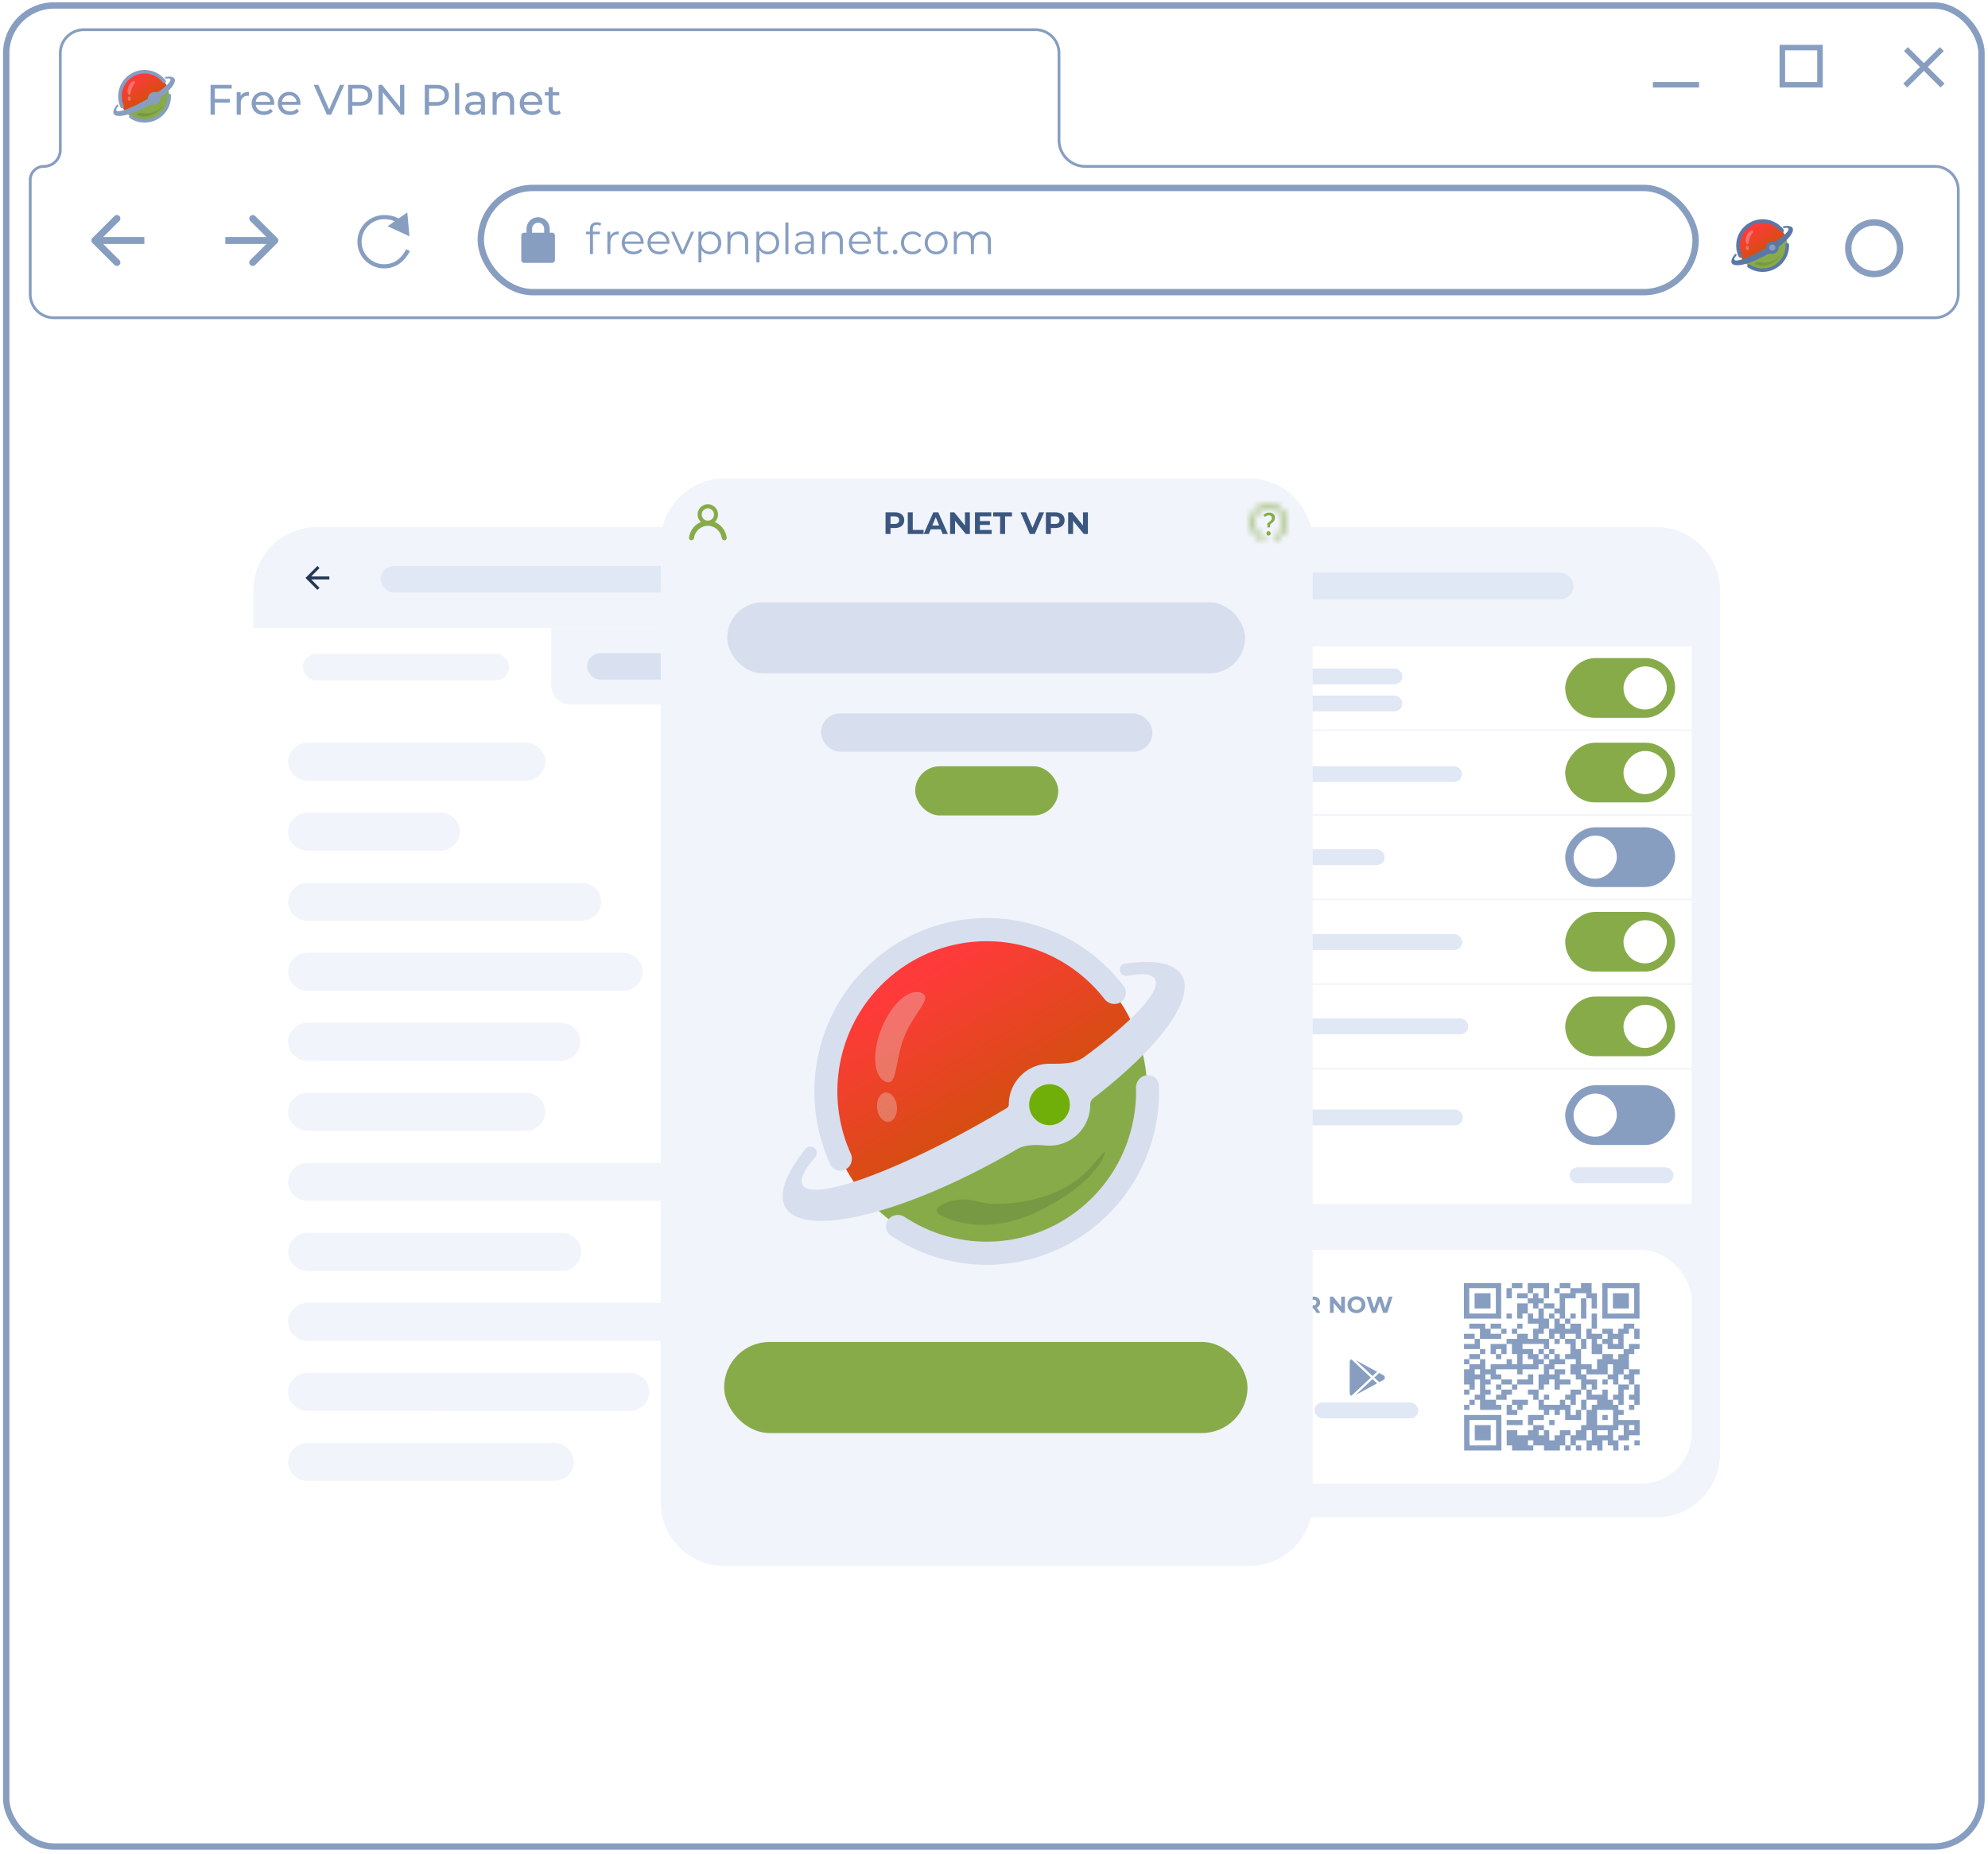 <svg width="312" height="291" fill="none" xmlns="http://www.w3.org/2000/svg"><path fill-rule="evenodd" clip-rule="evenodd" d="M162.499 4.88H13.165a3.478 3.478 0 0 0-3.484 3.47v15.2a2.791 2.791 0 0 1-2.797 2.786 1.922 1.922 0 0 0-1.925 1.919v17.932a3.478 3.478 0 0 0 3.485 3.472h295.191a3.478 3.478 0 0 0 3.485-3.472v-16.38a3.478 3.478 0 0 0-3.485-3.472H170.339a4.349 4.349 0 0 1-4.356-4.34V8.351a3.478 3.478 0 0 0-3.484-3.472Zm0-.435a3.913 3.913 0 0 1 3.92 3.906v13.644a3.913 3.913 0 0 0 3.92 3.906h133.296a3.913 3.913 0 0 1 3.92 3.906v16.379a3.913 3.913 0 0 1-3.92 3.906H8.444a3.913 3.913 0 0 1-3.92-3.906V28.254c0-1.3 1.056-2.353 2.36-2.353a2.356 2.356 0 0 0 2.361-2.352V8.351a3.913 3.913 0 0 1 3.92-3.906H162.5Z" fill="#879EC1"/><path fill-rule="evenodd" clip-rule="evenodd" d="m17.962 41.587-3.465-3.452a.541.541 0 0 1 0-.767l3.465-3.453a.546.546 0 0 1 .77 0 .541.541 0 0 1 0 .767l-2.536 2.527h6.46v1.085h-6.46l2.536 2.526a.541.541 0 0 1 0 .767.546.546 0 0 1-.77 0Zm22.09 0 3.465-3.452a.541.541 0 0 0 0-.767l-3.465-3.453a.546.546 0 0 0-.77 0 .541.541 0 0 0 0 .767l2.536 2.527h-6.46v1.085h6.46l-2.536 2.526a.541.541 0 0 0 0 .767.546.546 0 0 0 .77 0Zm23.868-8.239.341 3.743-3.424-1.578 1.113-.781c-.441-.197-.983-.322-1.654-.322a3.54 3.54 0 0 0-3.547 3.534 3.54 3.54 0 0 0 3.547 3.534c1.129 0 2.496-.484 3.45-2.358l.583.295c-1.073 2.107-2.675 2.714-4.033 2.714-2.32 0-4.2-1.873-4.2-4.185a4.193 4.193 0 0 1 4.2-4.185c.927 0 1.668.213 2.258.548l1.366-.96Zm19.585 3.182h1.9v-.614a.948.948 0 0 0-.95-.946.948.948 0 0 0-.95.946v.614Zm-.871 0h-.384a.435.435 0 0 0-.436.434v3.866c0 .24.196.434.436.434h4.407c.24 0 .436-.195.436-.434v-3.866a.435.435 0 0 0-.436-.434h-.382v-.614a1.817 1.817 0 0 0-1.82-1.814 1.817 1.817 0 0 0-1.821 1.814v.614Z" fill="#879EC1"/><path d="M93.676 35.285c-.206 0-.362.056-.47.167-.103.112-.154.277-.154.496v.416h1.088v.402h-1.075v3.122h-.477v-3.122h-.631v-.402h.631v-.436c0-.322.092-.576.276-.764.188-.187.452-.281.792-.281.134 0 .264.02.39.06.125.036.23.09.315.16l-.16.356a.788.788 0 0 0-.525-.174Zm2.102 1.769c.112-.237.278-.416.497-.536.224-.12.5-.181.826-.181v.462l-.114-.007c-.372 0-.663.114-.873.342-.21.228-.316.547-.316.959v1.795h-.477v-3.524h.457v.69Zm5.23 1.219h-2.956c.027.367.168.664.424.892.255.223.577.335.967.335.22 0 .42-.038.604-.114a1.35 1.35 0 0 0 .477-.349l.269.309c-.157.187-.354.33-.591.428a1.97 1.97 0 0 1-.773.148c-.362 0-.685-.076-.967-.228a1.698 1.698 0 0 1-.651-.643 1.821 1.821 0 0 1-.235-.925c0-.344.074-.652.221-.925.153-.272.359-.484.618-.636.264-.152.56-.228.887-.228.326 0 .62.076.879.228.26.152.464.364.612.636.147.268.221.577.221.925l-.006.147Zm-1.706-1.527c-.34 0-.627.11-.86.328-.228.214-.358.496-.39.844h2.506c-.032-.348-.164-.63-.397-.844a1.192 1.192 0 0 0-.86-.328Zm5.759 1.527h-2.955c.027.367.168.664.423.892.255.223.577.335.967.335.219 0 .421-.038.604-.114a1.35 1.35 0 0 0 .477-.349l.269.309c-.157.187-.354.33-.591.428-.233.099-.49.148-.773.148-.362 0-.685-.076-.967-.228a1.703 1.703 0 0 1-.651-.643 1.818 1.818 0 0 1-.235-.925c0-.344.074-.652.222-.925a1.66 1.66 0 0 1 .617-.636 1.75 1.75 0 0 1 .887-.228c.327 0 .62.076.88.228.259.152.463.364.611.636.148.268.221.577.221.925l-.006.147Zm-1.706-1.527c-.34 0-.627.11-.86.328-.228.214-.358.496-.389.844h2.505a1.262 1.262 0 0 0-.396-.844 1.195 1.195 0 0 0-.86-.328Zm5.586-.382-1.572 3.524h-.49l-1.565-3.524h.497l1.323 3.002 1.337-3.002h.47Zm2.491-.027c.332 0 .632.076.9.228.269.147.479.357.632.63.152.272.228.583.228.931 0 .353-.076.666-.228.938a1.634 1.634 0 0 1-.632.637 1.814 1.814 0 0 1-.9.22c-.286 0-.546-.057-.779-.173a1.506 1.506 0 0 1-.564-.523v1.963h-.477v-4.824h.457v.697c.143-.233.331-.411.564-.536a1.69 1.69 0 0 1 .799-.188Zm-.033 3.163c.246 0 .47-.056.671-.168.202-.116.359-.28.471-.49.116-.209.174-.448.174-.716a1.42 1.42 0 0 0-.174-.71 1.208 1.208 0 0 0-.471-.49 1.318 1.318 0 0 0-.671-.174 1.33 1.33 0 0 0-.678.174c-.197.117-.354.28-.471.49a1.46 1.46 0 0 0-.167.71c0 .268.055.507.167.717.117.21.274.373.471.49.201.11.427.167.678.167Zm4.565-3.163c.443 0 .795.13 1.054.388.264.255.397.628.397 1.12v2.043h-.477v-1.997c0-.366-.092-.645-.276-.837-.183-.192-.445-.288-.785-.288-.381 0-.683.114-.907.341-.219.224-.329.534-.329.932v1.85h-.477v-3.525h.457v.65c.13-.215.309-.38.537-.496.233-.12.501-.181.806-.181Zm4.565 0c.331 0 .631.076.9.228.269.147.479.357.631.63.153.272.229.583.229.931 0 .353-.076.666-.229.938a1.625 1.625 0 0 1-.631.637 1.814 1.814 0 0 1-.9.22c-.286 0-.546-.057-.779-.173a1.506 1.506 0 0 1-.564-.523v1.963h-.477v-4.824h.457v.697c.143-.233.331-.411.564-.536.237-.126.504-.188.799-.188Zm-.033 3.163c.246 0 .47-.056.671-.168.202-.116.358-.28.47-.49.117-.209.175-.448.175-.716a1.41 1.41 0 0 0-.175-.71 1.205 1.205 0 0 0-.47-.49 1.318 1.318 0 0 0-.671-.174c-.251 0-.477.058-.679.174-.197.117-.353.28-.47.49a1.46 1.46 0 0 0-.168.71c0 .268.056.507.168.717.117.21.273.373.47.49.202.11.428.167.679.167Zm2.765-4.584h.477v4.972h-.477v-4.972Zm3.039 1.421c.461 0 .815.116 1.061.348.246.228.37.568.37 1.019v2.184h-.457v-.55a1.095 1.095 0 0 1-.477.43 1.638 1.638 0 0 1-.739.154c-.394 0-.707-.094-.94-.282a.907.907 0 0 1-.349-.743c0-.3.107-.541.322-.724.22-.183.567-.275 1.041-.275h1.122v-.214c0-.304-.085-.534-.255-.69-.171-.161-.419-.242-.746-.242a1.85 1.85 0 0 0-.645.114 1.58 1.58 0 0 0-.53.302l-.215-.355a1.86 1.86 0 0 1 .645-.349c.25-.085.514-.127.792-.127Zm-.168 3.21c.269 0 .499-.06.692-.181.192-.126.336-.304.43-.536v-.577h-1.108c-.605 0-.907.21-.907.63 0 .206.078.369.235.49.157.115.376.174.658.174Zm4.694-3.21c.443 0 .794.13 1.054.388.264.255.396.628.396 1.12v2.043h-.477v-1.997c0-.366-.091-.645-.275-.837-.184-.192-.445-.288-.786-.288-.38 0-.683.114-.906.341-.22.224-.329.534-.329.932v1.85h-.477v-3.525h.456v.65c.13-.215.309-.38.538-.496.232-.12.501-.181.806-.181Zm5.834 1.936h-2.955c.027.367.168.664.423.892.255.223.577.335.967.335.219 0 .421-.038.604-.114a1.35 1.35 0 0 0 .477-.349l.269.309c-.157.187-.354.33-.591.428-.233.099-.49.148-.772.148-.363 0-.685-.076-.968-.228a1.703 1.703 0 0 1-.651-.643 1.818 1.818 0 0 1-.235-.925c0-.344.074-.652.222-.925a1.66 1.66 0 0 1 .617-.636 1.75 1.75 0 0 1 .887-.228c.327 0 .62.076.88.228.259.152.463.364.611.636.148.268.222.577.222.925l-.007.147Zm-1.706-1.527c-.34 0-.627.11-.86.328-.228.214-.358.496-.389.844h2.505a1.262 1.262 0 0 0-.396-.844 1.195 1.195 0 0 0-.86-.328Zm4.543 2.928a.932.932 0 0 1-.335.187c-.13.04-.267.06-.41.06-.331 0-.587-.089-.766-.267-.179-.179-.268-.431-.268-.758v-2.13h-.632v-.402h.632v-.77h.476v.77h1.075v.402h-1.075v2.104c0 .21.052.37.155.482.107.107.26.161.457.161a.852.852 0 0 0 .282-.047.7.7 0 0 0 .241-.134l.168.342Zm.981.248a.348.348 0 0 1-.255-.107.368.368 0 0 1-.101-.262c0-.102.034-.187.101-.254a.348.348 0 0 1 .255-.108c.099 0 .184.036.255.108a.333.333 0 0 1 .108.254c0 .103-.036.19-.108.262a.347.347 0 0 1-.255.107Zm2.742 0c-.349 0-.663-.076-.94-.228a1.667 1.667 0 0 1-.645-.637 1.855 1.855 0 0 1-.235-.931c0-.344.078-.652.235-.925a1.67 1.67 0 0 1 .645-.636c.277-.152.591-.228.94-.228.304 0 .575.06.813.18.241.117.432.289.57.517l-.356.241a1.085 1.085 0 0 0-.443-.389 1.29 1.29 0 0 0-.584-.134c-.255 0-.486.058-.692.174-.201.112-.36.273-.477.483a1.5 1.5 0 0 0-.168.717c0 .273.056.514.168.724.117.205.276.366.477.482.206.112.437.168.692.168.21 0 .405-.043.584-.128.179-.085.327-.214.443-.388l.356.24a1.37 1.37 0 0 1-.57.524 1.854 1.854 0 0 1-.813.174Zm3.705 0a1.86 1.86 0 0 1-.92-.228 1.715 1.715 0 0 1-.645-.643 1.818 1.818 0 0 1-.235-.925c0-.344.078-.652.235-.925a1.67 1.67 0 0 1 .645-.636 1.86 1.86 0 0 1 .92-.228c.34 0 .647.076.92.228.273.152.486.364.638.636.157.273.235.581.235.925 0 .344-.078.652-.235.925a1.662 1.662 0 0 1-.638.643 1.86 1.86 0 0 1-.92.228Zm0-.422c.251 0 .475-.056.672-.168.201-.116.358-.28.47-.49a1.5 1.5 0 0 0 .168-.716 1.5 1.5 0 0 0-.168-.717 1.167 1.167 0 0 0-.47-.483 1.298 1.298 0 0 0-.672-.174 1.33 1.33 0 0 0-.678.174 1.218 1.218 0 0 0-.47.483 1.5 1.5 0 0 0-.168.717c0 .268.056.507.168.717.116.21.273.373.47.49.201.11.427.167.678.167Zm7.172-3.163c.444 0 .791.127 1.041.382.256.254.383.63.383 1.125v2.044h-.477v-1.997c0-.366-.089-.645-.268-.837-.175-.192-.423-.288-.746-.288-.367 0-.656.114-.866.341-.211.224-.316.534-.316.932v1.85h-.477V37.89c0-.366-.089-.645-.268-.837-.175-.192-.426-.288-.752-.288-.363 0-.652.114-.867.341-.21.224-.316.534-.316.932v1.85h-.476v-3.525h.456v.643c.126-.215.3-.38.524-.496.224-.116.481-.174.773-.174.295 0 .55.062.765.188.22.125.383.31.49.556a1.36 1.36 0 0 1 .558-.543c.246-.134.526-.201.839-.201Z" fill="#879EC1"/><rect x="75.459" y="29.503" width="190.653" height="16.36" rx="8.18" stroke="#879EC1"/><g clip-path="url(#a)"><ellipse cx="22.69" cy="15.114" rx="3.86" ry="3.846" fill="url(#b)"/><path fill-rule="evenodd" clip-rule="evenodd" d="M18.334 16.481a.15.15 0 0 1 .246.022.158.158 0 0 1-.02.183c-.262.295-.375.524-.3.654.242.42 2.336-.337 4.676-1.69l.24-.141a.09.09 0 0 0 .044-.078c0-.54.438-.976.979-.976.29 0 .604.008.838-.162 1.167-.852 1.86-1.577 1.7-1.855-.073-.125-.308-.145-.665-.077a.153.153 0 0 1-.162-.073.145.145 0 0 1 .102-.216c.701-.103 1.198-.017 1.372.285.327.566-.571 1.734-2.134 2.922a.19.19 0 0 0-.072.152.978.978 0 0 1-1.06.972c-.24-.02-.497-.03-.707.092-2.633 1.523-5.124 2.14-5.563 1.378-.18-.313.013-.81.486-1.392Z" fill="#879EC1"/><ellipse cx="24.199" cy="15.43" rx=".49" ry=".488" fill="#879EC1"/><path d="M20.712 13.8c-.237.584-.162 1.2-.454 1.083-.291-.118-.335-.687-.097-1.271.237-.585.666-.963.958-.845.29.117-.17.448-.407 1.033Zm-.182 1.663c.02.193-.069.36-.2.375-.132.014-.256-.13-.277-.322-.021-.193.068-.36.2-.375.131-.014.255.13.276.322Z" opacity=".32" fill="#E5E5E5"/><path d="M21.55 18.044c-.134-.077-.07-.206.256-.314.687-.15.571.154 1.56.037.988-.117 1.51-.523 1.772-.79.21-.214.404-.503.394-.401-.044.217-.405.789-1.49 1.34-1.358.69-2.286.247-2.492.128Z" fill="#080F1B" fill-opacity=".11"/><path d="M25.914 12.986a.263.263 0 0 0 .07-.379 4.158 4.158 0 0 0-5.439-1.028 4.132 4.132 0 0 0-1.858 2.464 4.116 4.116 0 0 0 .245 2.814.263.263 0 0 0 .366.113.294.294 0 0 0 .12-.38 3.567 3.567 0 0 1-.197-2.404 3.58 3.58 0 0 1 1.611-2.134 3.603 3.603 0 0 1 4.691.862c.094.12.264.156.391.072Zm-5.589 5.179a.262.262 0 0 0 .056.38 4.155 4.155 0 0 0 5.981-1.517c.333-.633.494-1.34.47-2.051a.263.263 0 0 0-.294-.248.293.293 0 0 0-.258.302 3.568 3.568 0 0 1-1.848 3.212 3.603 3.603 0 0 1-3.712-.136.295.295 0 0 0-.395.058Z" fill="#879EC1"/></g><g clip-path="url(#c)"><path d="M270.969 38.55c0-3.116 2.546-5.642 5.662-5.642s5.663 2.526 5.663 5.642c0 3.116-2.547 5.642-5.663 5.642s-5.662-2.526-5.662-5.642Z" fill="#fff"/><ellipse cx="276.631" cy="38.55" rx="3.86" ry="3.846" fill="url(#d)"/><path fill-rule="evenodd" clip-rule="evenodd" d="M272.275 39.917a.15.15 0 0 1 .246.021.158.158 0 0 1-.02.184c-.262.294-.375.523-.299.654.242.42 2.335-.337 4.676-1.691l.24-.14a.09.09 0 0 0 .043-.079c0-.539.438-.975.979-.975.29 0 .604.008.839-.163 1.166-.851 1.859-1.576 1.699-1.854-.072-.125-.308-.146-.665-.078a.154.154 0 0 1-.162-.072.145.145 0 0 1 .103-.217c.7-.102 1.198-.017 1.372.285.326.567-.572 1.735-2.135 2.922a.188.188 0 0 0-.071.152.978.978 0 0 1-1.061.973c-.24-.02-.497-.03-.706.091-2.634 1.523-5.125 2.14-5.564 1.378-.18-.313.013-.81.486-1.391Z" fill="#5A78A6"/><ellipse cx="278.14" cy="38.866" rx=".49" ry=".488" fill="#879EC1"/><path d="M274.654 37.235c-.238.585-.163 1.201-.454 1.083-.292-.117-.335-.686-.098-1.27.238-.585.667-.964.958-.846.291.118-.169.449-.406 1.033Zm-.183 1.664c.021.192-.068.36-.2.374-.131.015-.255-.13-.277-.322-.021-.192.069-.36.2-.374.132-.015.256.13.277.322Z" opacity=".32" fill="#E5E5E5"/><path d="M275.492 41.48c-.135-.077-.07-.207.255-.314.687-.15.571.153 1.56.036.988-.117 1.51-.523 1.772-.79.21-.213.404-.503.395-.4-.045.216-.406.788-1.491 1.34-1.357.69-2.286.246-2.491.128Z" fill="#080F1B" fill-opacity=".11"/><path d="M279.856 36.421a.263.263 0 0 0 .07-.378 4.16 4.16 0 0 0-5.439-1.027 4.118 4.118 0 0 0-1.614 5.277.263.263 0 0 0 .367.113.295.295 0 0 0 .119-.381 3.578 3.578 0 0 1 1.414-4.538 3.605 3.605 0 0 1 4.691.863c.094.12.264.155.392.071Zm-5.589 5.179a.26.26 0 0 0 .056.38 4.152 4.152 0 0 0 5.981-1.516 4.12 4.12 0 0 0 .469-2.052.263.263 0 0 0-.294-.248.294.294 0 0 0-.258.303 3.58 3.58 0 0 1-1.847 3.212 3.604 3.604 0 0 1-3.713-.136.294.294 0 0 0-.394.058Z" fill="#5A78A6"/></g><path d="M298.201 38.969a4.056 4.056 0 0 1-4.064 4.048 4.056 4.056 0 0 1-4.065-4.048 4.056 4.056 0 0 1 4.065-4.048 4.056 4.056 0 0 1 4.064 4.048Z" stroke="#879EC1"/><path fill-rule="evenodd" clip-rule="evenodd" d="M266.656 13.737h-7.246v-.868h7.246v.868Zm18.542-5.834h-5.04v4.967h5.04V7.903Zm-5.911-.868v6.703h6.783V7.035h-6.783Zm20.142.365 5.745 5.724-.616.614-5.745-5.725.616-.614Z" fill="#879EC1"/><path fill-rule="evenodd" clip-rule="evenodd" d="m304.447 7.4-5.746 5.724.616.614 5.746-5.725-.616-.614Z" fill="#879EC1"/><path d="M33.717 13.9v1.636h2.357v.576h-2.357v1.896h-.672v-4.69h3.318v.582h-2.646Zm4.049 1.153a1.1 1.1 0 0 1 .497-.469c.22-.107.486-.16.8-.16v.622a1.276 1.276 0 0 0-.148-.006c-.35 0-.625.105-.826.315-.197.205-.296.5-.296.884v1.77h-.645v-3.552h.618v.596Zm5.275 1.2c0 .049-.004.113-.013.194H40.14c.04.313.177.565.41.757.237.188.53.281.88.281.425 0 .767-.142 1.027-.428l.356.415c-.161.188-.363.33-.605.429a2.072 2.072 0 0 1-.799.147c-.376 0-.71-.076-1-.228a1.696 1.696 0 0 1-.679-.65 1.872 1.872 0 0 1-.235-.938c0-.344.076-.654.229-.931.156-.277.369-.491.638-.643.273-.157.58-.235.92-.235.34 0 .642.078.906.235.269.152.477.366.625.643.152.277.228.594.228.952Zm-1.76-1.287c-.308 0-.568.094-.778.281a1.14 1.14 0 0 0-.363.737h2.283a1.12 1.12 0 0 0-.37-.73 1.088 1.088 0 0 0-.771-.288Zm5.872 1.287c0 .049-.004.113-.013.194h-2.888c.04.313.177.565.41.757.237.188.53.281.88.281.425 0 .767-.142 1.027-.428l.356.415a1.56 1.56 0 0 1-.604.429 2.072 2.072 0 0 1-.8.147c-.376 0-.71-.076-1-.228a1.696 1.696 0 0 1-.679-.65 1.872 1.872 0 0 1-.235-.938c0-.344.077-.654.229-.931.156-.277.37-.491.638-.643.273-.157.58-.235.92-.235.34 0 .642.078.907.235.268.152.476.366.624.643.152.277.228.594.228.952Zm-1.76-1.287c-.308 0-.568.094-.778.281a1.14 1.14 0 0 0-.363.737h2.283a1.12 1.12 0 0 0-.369-.73 1.088 1.088 0 0 0-.772-.288Zm8.637-1.648-2.062 4.69h-.665l-2.069-4.69h.726l1.692 3.853 1.706-3.853h.672Zm2.432 0c.61 0 1.088.145 1.438.435.349.29.524.69.524 1.2 0 .509-.175.909-.524 1.199-.35.29-.829.435-1.438.435h-1.161v1.421h-.672v-4.69h1.834Zm-.02 2.687c.426 0 .75-.09.974-.268.224-.184.336-.445.336-.784 0-.34-.112-.6-.336-.778-.224-.183-.548-.275-.974-.275h-1.141v2.104h1.141Zm7.011-2.687v4.69h-.55l-2.821-3.498v3.498h-.672v-4.69h.551l2.82 3.497v-3.497h.672Zm5.045 0c.608 0 1.087.145 1.437.435.349.29.523.69.523 1.2 0 .509-.174.909-.523 1.199-.35.29-.829.435-1.438.435h-1.161v1.421h-.672v-4.69h1.834Zm-.02 2.687c.425 0 .75-.09.973-.268.224-.184.336-.445.336-.784 0-.34-.112-.6-.336-.778-.224-.183-.548-.275-.974-.275h-1.141v2.104h1.141Zm2.939-2.969h.644v4.972h-.644v-4.972Zm3.172 1.387c.492 0 .868.12 1.128.362.264.241.396.6.396 1.079v2.144h-.611v-.469a1.037 1.037 0 0 1-.463.382 1.776 1.776 0 0 1-.706.127c-.398 0-.718-.096-.96-.288a.927.927 0 0 1-.356-.757c0-.313.114-.563.343-.75.228-.193.59-.289 1.088-.289h1.02v-.127c0-.277-.08-.49-.241-.636-.162-.148-.399-.222-.712-.222-.21 0-.417.036-.618.108a1.544 1.544 0 0 0-.51.274l-.27-.482a1.89 1.89 0 0 1 .659-.335 2.7 2.7 0 0 1 .813-.12Zm-.148 3.13c.246 0 .459-.054.638-.161a.957.957 0 0 0 .39-.47v-.495h-.994c-.547 0-.82.183-.82.55 0 .178.07.319.208.421.14.103.332.154.578.154Zm4.766-3.13c.452 0 .81.132 1.075.396.268.259.402.64.402 1.145v2.044h-.644v-1.97c0-.344-.083-.603-.249-.777-.165-.174-.403-.262-.712-.262-.349 0-.624.103-.826.309-.201.2-.302.491-.302.87v1.83h-.645v-3.551h.618v.536c.13-.183.305-.324.524-.422a1.87 1.87 0 0 1 .759-.148Zm5.907 1.83c0 .049-.004.113-.013.194h-2.888c.04.313.177.565.41.757.237.188.53.281.88.281.425 0 .767-.142 1.027-.428l.356.415c-.161.188-.363.33-.605.429a2.072 2.072 0 0 1-.799.147c-.376 0-.71-.076-1-.228a1.695 1.695 0 0 1-.679-.65 1.872 1.872 0 0 1-.235-.938c0-.344.076-.654.228-.931.157-.277.37-.491.639-.643.273-.157.58-.235.92-.235.34 0 .642.078.906.235.269.152.477.366.625.643.152.277.228.594.228.952Zm-1.76-1.287c-.308 0-.568.094-.778.281a1.14 1.14 0 0 0-.363.737h2.283a1.121 1.121 0 0 0-.369-.73 1.089 1.089 0 0 0-.772-.288ZM88.01 17.8c-.093.08-.21.143-.348.188-.14.04-.283.06-.43.06-.358 0-.636-.096-.833-.288-.197-.192-.296-.467-.296-.824v-1.95H85.5v-.53h.605v-.777h.644v.778h1.021v.529h-1.02v1.923c0 .192.046.34.14.442.099.103.238.155.417.155a.778.778 0 0 0 .503-.168l.202.462Z" fill="#879EC1"/><rect x=".977" y=".858" width="310" height="289" rx="7.5" stroke="#879EC1"/><g filter="url(#e)"><g clip-path="url(#f)"><path d="M39.764 88.728c0-5.523 4.477-10 10-10h73.498c5.523 0 10 4.477 10 10v135.475c0 5.522-4.477 10-10 10H49.764c-5.523 0-10-4.478-10-10V88.727Z" fill="#fff"/><path fill="#F1F4FB" d="M39.764 78.728h93.498v15.886H39.764z"/><path fill-rule="evenodd" clip-rule="evenodd" d="M51.685 86.488h-2.852l1.31-1.312-.328-.328-1.87 1.875 1.87 1.875.328-.328-1.31-1.313h2.852v-.469Z" fill="#233654"/><rect x="59.76" y="84.848" width="57.246" height="4.165" rx="2.082" fill="#E0E7F5"/><path d="M127.068 112.937c0-.196.165-.354.369-.354.205 0 .37.158.37.354v26.052a.362.362 0 0 1-.37.354.362.362 0 0 1-.369-.354v-26.052Zm-81.851 2.633c0-1.65 1.397-2.987 3.12-2.987h34.139c1.723 0 3.12 1.337 3.12 2.987 0 1.65-1.397 2.987-3.12 2.987h-34.14c-1.722 0-3.12-1.337-3.12-2.987Zm0 10.992c0-1.65 1.397-2.987 3.12-2.987H69.07c1.724 0 3.12 1.337 3.12 2.987 0 1.649-1.396 2.987-3.12 2.987H48.337c-1.723 0-3.12-1.338-3.12-2.987Zm0 10.991c0-1.649 1.397-2.987 3.12-2.987h42.89c1.723 0 3.12 1.338 3.12 2.987 0 1.65-1.397 2.987-3.12 2.987h-42.89c-1.723 0-3.12-1.337-3.12-2.987Zm0 10.992c0-1.65 1.397-2.987 3.12-2.987h49.406c1.724 0 3.12 1.337 3.12 2.987 0 1.65-1.397 2.987-3.12 2.987H48.337c-1.723 0-3.12-1.337-3.12-2.987Zm0 10.991c0-1.649 1.397-2.987 3.12-2.987h39.61c1.724 0 3.12 1.338 3.12 2.987 0 1.65-1.396 2.988-3.12 2.988h-39.61c-1.723 0-3.12-1.338-3.12-2.988Zm0 10.992c0-1.65 1.397-2.987 3.12-2.987h34.139c1.723 0 3.12 1.337 3.12 2.987 0 1.65-1.397 2.987-3.12 2.987h-34.14c-1.722 0-3.12-1.337-3.12-2.987Zm0 10.992c0-1.65 1.397-2.987 3.12-2.987h55.144c1.723 0 3.12 1.337 3.12 2.987 0 1.649-1.397 2.987-3.12 2.987H48.337c-1.723 0-3.12-1.338-3.12-2.987Zm0 10.991c0-1.649 1.397-2.987 3.12-2.987h39.77c1.723 0 3.12 1.338 3.12 2.987 0 1.65-1.397 2.987-3.12 2.987h-39.77c-1.723 0-3.12-1.337-3.12-2.987Zm0 10.992c0-1.65 1.397-2.987 3.12-2.987h57.41c1.723 0 3.12 1.337 3.12 2.987 0 1.65-1.397 2.987-3.12 2.987h-57.41c-1.723 0-3.12-1.337-3.12-2.987Zm0 10.991c0-1.649 1.397-2.987 3.12-2.987h50.457c1.724 0 3.121 1.338 3.121 2.987 0 1.65-1.397 2.988-3.12 2.988H48.337c-1.723 0-3.12-1.338-3.12-2.988Zm0 10.992c0-1.65 1.397-2.987 3.12-2.987H86.93c1.723 0 3.12 1.337 3.12 2.987 0 1.65-1.397 2.987-3.12 2.987H48.337c-1.723 0-3.12-1.337-3.12-2.987Z" fill="#F1F4FB"/><path fill="#fff" d="M39.764 94.613h93.498v11.98H39.764z"/><path fill="#fff" d="M39.764 94.613h46.749v11.98h-46.75z"/><path d="M52.42 101.063c0-.193.163-.35.365-.35.202 0 .365.157.365.35v.627c0 .193-.163.35-.365.35a.358.358 0 0 1-.365-.35v-.627Zm1.46-.885c0-.193.164-.35.366-.35.202 0 .365.157.365.35v1.512c0 .193-.163.35-.365.35a.358.358 0 0 1-.365-.35v-1.512Zm1.462-.663c0-.193.163-.35.365-.35.202 0 .365.157.365.35v2.175c0 .193-.163.35-.365.35a.358.358 0 0 1-.365-.35v-2.175Zm4.525 1.977a1.42 1.42 0 0 1-.665-.155 1.16 1.16 0 0 1-.63-1.046 1.145 1.145 0 0 1 .634-1.043c.198-.106.42-.158.665-.158.191 0 .366.031.525.094.158.06.294.15.406.272l-.228.21a.932.932 0 0 0-.69-.278c-.181 0-.346.04-.493.118a.88.88 0 0 0-.346.325.878.878 0 0 0-.123.46c0 .17.041.324.123.463.084.136.2.243.346.322.147.078.312.117.494.117a.934.934 0 0 0 .69-.282l.227.212a1.1 1.1 0 0 1-.41.275 1.43 1.43 0 0 1-.525.094Zm2.959-.906a.878.878 0 0 1-.007.097h-1.505a.56.56 0 0 0 .213.379.736.736 0 0 0 .459.141c.222 0 .4-.072.535-.215l.186.208a.808.808 0 0 1-.315.215 1.122 1.122 0 0 1-.417.074c-.196 0-.37-.038-.521-.114a.866.866 0 0 1-.354-.326.905.905 0 0 1-.122-.469.92.92 0 0 1 .119-.466.85.85 0 0 1 .332-.323.98.98 0 0 1 .48-.117.94.94 0 0 1 .472.117.81.81 0 0 1 .326.323.94.94 0 0 1 .119.476Zm-.917-.644a.564.564 0 0 0-.595.51h1.19a.581.581 0 0 0-.595-.51Zm2.421-.272c.18 0 .341.038.484.114a.826.826 0 0 1 .332.319.901.901 0 0 1 .123.473.92.92 0 0 1-.123.476.824.824 0 0 1-.332.319 1.01 1.01 0 0 1-.483.114.907.907 0 0 1-.368-.074.758.758 0 0 1-.28-.215v.919h-.336v-2.428h.322v.282a.695.695 0 0 1 .284-.222.912.912 0 0 1 .377-.077Zm-.028 1.533a.653.653 0 0 0 .319-.077.587.587 0 0 0 .224-.221.644.644 0 0 0 .084-.329.626.626 0 0 0-.084-.326.548.548 0 0 0-.224-.221.65.65 0 0 0-.319-.077.643.643 0 0 0-.318.08.598.598 0 0 0-.224.218.647.647 0 0 0-.08.326c0 .123.026.232.08.329a.588.588 0 0 0 .224.221.667.667 0 0 0 .318.077Zm2.718-.661c.24.058.36.203.36.433a.414.414 0 0 1-.185.362c-.121.085-.303.128-.546.128h-.892v-1.778h.86c.22 0 .391.04.515.12.124.079.186.19.186.336a.388.388 0 0 1-.08.245.484.484 0 0 1-.218.154Zm-.934-.09h.504a.522.522 0 0 0 .29-.067.22.22 0 0 0 .102-.195c0-.17-.131-.255-.392-.255h-.504v.517Zm.539.764c.14 0 .245-.021.315-.063a.216.216 0 0 0 .105-.198c0-.092-.033-.16-.098-.205-.063-.045-.164-.067-.301-.067h-.56v.533h.539Zm2.958-.63a.878.878 0 0 1-.007.097h-1.505a.56.56 0 0 0 .213.379.736.736 0 0 0 .459.141c.222 0 .4-.072.535-.215l.186.208a.808.808 0 0 1-.315.215 1.122 1.122 0 0 1-.416.074c-.197 0-.37-.038-.522-.114a.867.867 0 0 1-.353-.326.906.906 0 0 1-.123-.469.92.92 0 0 1 .119-.466.85.85 0 0 1 .332-.323.98.98 0 0 1 .48-.117.94.94 0 0 1 .472.117.81.81 0 0 1 .326.323.94.94 0 0 1 .119.476Zm-.917-.644a.564.564 0 0 0-.595.51h1.19a.581.581 0 0 0-.595-.51Zm2.422-.272c.18 0 .34.038.483.114a.826.826 0 0 1 .332.319.901.901 0 0 1 .123.473.92.92 0 0 1-.123.476.824.824 0 0 1-.332.319 1.01 1.01 0 0 1-.483.114.907.907 0 0 1-.368-.074.758.758 0 0 1-.28-.215v.919h-.336v-2.428h.322v.282a.695.695 0 0 1 .284-.222.912.912 0 0 1 .378-.077Zm-.028 1.533a.653.653 0 0 0 .318-.077.587.587 0 0 0 .224-.221.644.644 0 0 0 .084-.329.626.626 0 0 0-.084-.326.548.548 0 0 0-.224-.221.65.65 0 0 0-.318-.077.644.644 0 0 0-.319.08.598.598 0 0 0-.224.218.647.647 0 0 0-.08.326c0 .123.027.232.08.329a.588.588 0 0 0 .224.221.667.667 0 0 0 .319.077Zm2.098-1.533c.257 0 .453.06.588.181.138.121.207.301.207.54v1.074h-.319v-.235a.536.536 0 0 1-.241.191.95.95 0 0 1-.368.064c-.207 0-.374-.048-.5-.144a.459.459 0 0 1-.186-.379c0-.157.06-.282.179-.376.119-.096.308-.144.567-.144h.532v-.064c0-.139-.042-.245-.126-.319-.084-.074-.208-.11-.371-.11a.996.996 0 0 0-.322.053.828.828 0 0 0-.266.138l-.14-.242a.98.98 0 0 1 .343-.167c.133-.04.274-.06.423-.06Zm-.077 1.567c.129 0 .24-.027.333-.081a.484.484 0 0 0 .203-.235v-.248h-.518c-.285 0-.427.092-.427.275 0 .09.036.16.108.211a.508.508 0 0 0 .301.078Z" fill="#C8D3EB"/><rect x="47.537" y="98.638" width="32.373" height="4.15" rx="2.075" fill="#F1F4FB"/><path d="M86.514 94.613h46.749v11.98h-43.75a3 3 0 0 1-3-3v-8.98Z" fill="#F1F4FB"/><rect x="92.144" y="98.528" width="35.487" height="4.15" rx="2.075" fill="#D9E0EF"/></g></g><g filter="url(#g)"><g clip-path="url(#h)"><path d="M175.865 88.728c0-5.523 4.477-10 10-10h74.087c5.523 0 10 4.477 10 10v135.475c0 5.522-4.477 10-10 10h-74.087c-5.523 0-10-4.478-10-10V88.727Z" fill="#F1F4FB"/><g filter="url(#i)"><rect x="180.309" y="190.19" width="85.201" height="36.72" rx="8" fill="#fff"/><path d="M195.68 210.309c-.008-.761.65-1.125.68-1.144-.37-.515-.946-.586-1.152-.594-.489-.048-.956.275-1.205.275-.248 0-.632-.268-1.039-.261a1.555 1.555 0 0 0-1.302.752c-.555.919-.142 2.28.399 3.026.264.364.58.774.994.759.398-.015.549-.246 1.031-.246.482 0 .618.246 1.039.239.429-.008.701-.372.963-.737.304-.424.429-.834.437-.854-.01-.005-.836-.307-.845-1.215Zm-.793-2.232c.219-.254.368-.607.327-.959-.317.012-.699.201-.927.455-.204.225-.381.584-.334.929.353.026.714-.172.934-.425Zm21.239 3.083-.717-.673-2.636 2.477 3.353-1.804Zm0-1.832-3.353-1.804 2.636 2.477.717-.673Zm1.05 1.256a.43.43 0 0 0-.014-.68l-.703-.382-.785.722.785.722.717-.382Zm-5.091 2.524 3.064-2.865-3.064-2.864a.433.433 0 0 0-.259.395v4.939c0 .18.104.319.259.395Zm17.667-17.694h.835v.796h-.835v-.796Zm.835 0h.835v.796h-.835v-.796Zm.835 0h.834v.796h-.834v-.796Zm.834 0h.835v.796h-.835v-.796Zm.835 0h.835v.796h-.835v-.796Zm.835 0h.835v.796h-.835v-.796Zm.835 0h.835v.796h-.835v-.796Zm2.505 0h.834v.796h-.834v-.796Zm.834 0h.835v.796h-.835v-.796Zm1.67 0h.835v.796h-.835v-.796Zm.835 0h.835v.796h-.835v-.796Zm.835 0h.835v.796h-.835v-.796Zm.835 0h.834v.796h-.834v-.796Zm2.504 0h.835v.796h-.835v-.796Zm.835 0h.835v.796h-.835v-.796Zm2.504 0h.835v.796h-.835v-.796Zm.835 0h.835v.796h-.835v-.796Zm2.505 0h.835v.796h-.835v-.796Zm.835 0h.834v.796h-.834v-.796Zm.834 0h.835v.796h-.835v-.796Zm.835 0h.835v.796h-.835v-.796Zm.835 0h.835v.796h-.835v-.796Zm.835 0h.835v.796h-.835v-.796Zm.835 0h.835v.796h-.835v-.796Zm-26.715.796h.835v.796h-.835v-.796Zm5.009 0h.835v.796h-.835v-.796Zm1.67 0h.835v.796h-.835v-.796Zm3.339 0h.835v.796h-.835v-.796Zm2.505 0h.834v.796h-.834v-.796Zm1.669 0h.835v.796h-.835v-.796Zm2.505 0h.835v.796h-.835v-.796Zm.835 0h.834v.796h-.834v-.796Zm.834 0h.835v.796h-.835v-.796Zm.835 0h.835v.796h-.835v-.796Zm2.505 0h.835v.796h-.835v-.796Zm5.009 0h.835v.796h-.835v-.796Zm-26.715.796h.835v.797h-.835v-.797Zm1.67 0h.834v.797h-.834v-.797Zm.834 0h.835v.797h-.835v-.797Zm.835 0h.835v.797h-.835v-.797Zm1.67 0h.835v.797h-.835v-.797Zm1.67 0h.835v.797h-.835v-.797Zm1.669 0h.835v.797h-.835v-.797Zm.835 0h.835v.797h-.835v-.797Zm1.67 0h.835v.797h-.835v-.797Zm1.67 0h.834v.797h-.834v-.797Zm2.504 0h.835v.797h-.835v-.797Zm.835 0h.835v.797h-.835v-.797Zm.835 0h.835v.797h-.835v-.797Zm2.504 0h.835v.797h-.835v-.797Zm.835 0h.835v.797h-.835v-.797Zm1.67 0h.835v.797h-.835v-.797Zm1.669 0h.835v.797h-.835v-.797Zm.835 0h.835v.797h-.835v-.797Zm.835 0h.835v.797h-.835v-.797Zm1.67 0h.835v.797h-.835v-.797Zm-26.715.797h.835v.796h-.835v-.796Zm1.67 0h.834v.796h-.834v-.796Zm.834 0h.835v.796h-.835v-.796Zm.835 0h.835v.796h-.835v-.796Zm1.67 0h.835v.796h-.835v-.796Zm5.009 0h.835v.796h-.835v-.796Zm.835 0h.835v.796h-.835v-.796Zm.835 0h.835v.796h-.835v-.796Zm3.339 0h.835v.796h-.835v-.796Zm3.339 0h.835v.796h-.835v-.796Zm1.67 0h.835v.796h-.835v-.796Zm1.67 0h.835v.796h-.835v-.796Zm1.669 0h.835v.796h-.835v-.796Zm.835 0h.835v.796h-.835v-.796Zm.835 0h.835v.796h-.835v-.796Zm1.67 0h.835v.796h-.835v-.796Zm-26.715.796h.835v.796h-.835v-.796Zm1.67 0h.834v.796h-.834v-.796Zm.834 0h.835v.796h-.835v-.796Zm.835 0h.835v.796h-.835v-.796Zm1.67 0h.835v.796h-.835v-.796Zm3.339 0h.835v.796h-.835v-.796Zm.835 0h.835v.796h-.835v-.796Zm1.67 0h.835v.796h-.835v-.796Zm1.67 0h.834v.796h-.834v-.796Zm.834 0h.835v.796h-.835v-.796Zm1.67 0h.835v.796h-.835v-.796Zm3.339 0h.835v.796h-.835v-.796Zm1.67 0h.835v.796h-.835v-.796Zm1.67 0h.835v.796h-.835v-.796Zm1.669 0h.835v.796h-.835v-.796Zm.835 0h.835v.796h-.835v-.796Zm.835 0h.835v.796h-.835v-.796Zm1.67 0h.835v.796h-.835v-.796Zm-26.715.796h.835v.796h-.835v-.796Zm5.009 0h.835v.796h-.835v-.796Zm3.339 0h.835v.796h-.835v-.796Zm.835 0h.835v.796h-.835v-.796Zm2.505 0h.835v.796h-.835v-.796Zm2.504 0h.835v.796h-.835v-.796Zm.835 0h.835v.796h-.835v-.796Zm3.339 0h.835v.796h-.835v-.796Zm3.34 0h.835v.796h-.835v-.796Zm5.009 0h.835v.796h-.835v-.796Zm-26.715.796h.835v.796h-.835v-.796Zm.835 0h.835v.796h-.835v-.796Zm.835 0h.834v.796h-.834v-.796Zm.834 0h.835v.796h-.835v-.796Zm.835 0h.835v.796h-.835v-.796Zm.835 0h.835v.796h-.835v-.796Zm.835 0h.835v.796h-.835v-.796Zm1.67 0h.835v.796h-.835v-.796Zm1.669 0h.835v.796h-.835v-.796Zm1.67 0h.835v.796h-.835v-.796Zm1.67 0h.835v.796h-.835v-.796Zm1.669 0h.835v.796h-.835v-.796Zm1.67 0h.835v.796h-.835v-.796Zm1.67 0h.835v.796h-.835v-.796Zm1.669 0h.835v.796h-.835v-.796Zm1.67 0h.835v.796h-.835v-.796Zm1.67 0h.835v.796h-.835v-.796Zm.835 0h.834v.796h-.834v-.796Zm.834 0h.835v.796h-.835v-.796Zm.835 0h.835v.796h-.835v-.796Zm.835 0h.835v.796h-.835v-.796Zm.835 0h.835v.796h-.835v-.796Zm.835 0h.835v.796h-.835v-.796Zm-16.697.796h.835v.796h-.835v-.796Zm.835 0h.835v.796h-.835v-.796Zm.835 0h.835v.796h-.835v-.796Zm.835 0h.834v.796h-.834v-.796Zm1.669 0h.835v.796h-.835v-.796Zm1.67 0h.835v.796h-.835v-.796Zm4.174 0h.835v.796h-.835v-.796Zm-19.201.796h.835v.797h-.835v-.797Zm.835 0h.834v.797h-.834v-.797Zm.834 0h.835v.797h-.835v-.797Zm1.67 0h.835v.797h-.835v-.797Zm.835 0h.835v.797h-.835v-.797Zm3.339 0h.835v.797h-.835v-.797Zm3.34 0h.835v.797h-.835v-.797Zm.835 0h.834v.797h-.834v-.797Zm1.669 0h.835v.797h-.835v-.797Zm.835 0h.835v.797h-.835v-.797Zm1.67 0h.835v.797h-.835v-.797Zm.835 0h.834v.797h-.834v-.797Zm2.504 0h.835v.797h-.835v-.797Zm5.009 0h.835v.797h-.835v-.797Zm.835 0h.835v.797h-.835v-.797Zm-23.376.797h.835v.796h-.835v-.796Zm.835 0h.835v.796h-.835v-.796Zm2.505 0h.835v.796h-.835v-.796Zm1.67 0h.834v.796h-.834v-.796Zm3.339 0h.835v.796h-.835v-.796Zm.835 0h.835v.796h-.835v-.796Zm1.669 0h.835v.796h-.835v-.796Zm.835 0h.835v.796h-.835v-.796Zm.835 0h.835v.796h-.835v-.796Zm.835 0h.835v.796h-.835v-.796Zm.835 0h.835v.796h-.835v-.796Zm.835 0h.834v.796h-.834v-.796Zm1.669 0h.835v.796h-.835v-.796Zm2.505 0h.835v.796h-.835v-.796Zm.835 0h.834v.796h-.834v-.796Zm1.669 0h.835v.796h-.835v-.796Zm.835 0h.835v.796h-.835v-.796Zm1.67 0h.835v.796h-.835v-.796Zm-26.715.796h.835v.796h-.835v-.796Zm.835 0h.835v.796h-.835v-.796Zm1.669 0h.835v.796h-.835v-.796Zm.835 0h.835v.796h-.835v-.796Zm.835 0h.835v.796h-.835v-.796Zm.835 0h.835v.796h-.835v-.796Zm3.339 0h.835v.796h-.835v-.796Zm.835 0h.835v.796h-.835v-.796Zm1.67 0h.835v.796h-.835v-.796Zm2.504 0h.835v.796h-.835v-.796Zm1.67 0h.835v.796h-.835v-.796Zm2.505 0h.834v.796h-.834v-.796Zm1.669 0h.835v.796h-.835v-.796Zm.835 0h.835v.796h-.835v-.796Zm.835 0h.835v.796h-.835v-.796Zm1.67 0h.834v.796h-.834v-.796Zm.834 0h.835v.796h-.835v-.796Zm.835 0h.835v.796h-.835v-.796Zm2.505 0h.835v.796h-.835v-.796Zm-25.045.796h.834v.796h-.834v-.796Zm5.009 0h.835v.796h-.835v-.796Zm.835 0h.834v.796h-.834v-.796Zm.834 0h.835v.796h-.835v-.796Zm.835 0h.835v.796h-.835v-.796Zm.835 0h.835v.796h-.835v-.796Zm.835 0h.835v.796h-.835v-.796Zm.835 0h.835v.796h-.835v-.796Zm.835 0h.834v.796h-.834v-.796Zm1.669 0h.835v.796h-.835v-.796Zm1.67 0h.835v.796h-.835v-.796Zm.835 0h.835v.796h-.835v-.796Zm1.669 0h.835v.796h-.835v-.796Zm1.67 0h.835v.796h-.835v-.796Zm1.67 0h.835v.796h-.835v-.796Zm.835 0h.834v.796h-.834v-.796Zm1.669 0h.835v.796h-.835v-.796Zm-24.21.796h.835v.796h-.835v-.796Zm.835 0h.835v.796h-.835v-.796Zm.835 0h.834v.796h-.834v-.796Zm2.504 0h.835v.796h-.835v-.796Zm.835 0h.835v.796h-.835v-.796Zm.835 0h.835v.796h-.835v-.796Zm1.67 0h.834v.796h-.834v-.796Zm.834 0h.835v.796h-.835v-.796Zm4.175 0h.834v.796h-.834v-.796Zm4.174 0h.835v.796h-.835v-.796Zm1.669 0h.835v.796h-.835v-.796Zm1.67 0h.835v.796h-.835v-.796Zm.835 0h.835v.796h-.835v-.796Zm1.67 0h.834v.796h-.834v-.796Zm.834 0h.835v.796h-.835v-.796Zm.835 0h.835v.796h-.835v-.796Zm1.67 0h.835v.796h-.835v-.796Zm.835 0h.835v.796h-.835v-.796Zm-24.211.796h.835v.796h-.835v-.796Zm1.67 0h.835v.796h-.835v-.796Zm1.67 0h.835v.796h-.835v-.796Zm1.67 0h.834v.796h-.834v-.796Zm.834 0h.835v.796h-.835v-.796Zm.835 0h.835v.796h-.835v-.796Zm.835 0h.835v.796h-.835v-.796Zm1.67 0h.835v.796h-.835v-.796Zm1.669 0h.835v.796h-.835v-.796Zm3.34 0h.835v.796h-.835v-.796Zm.835 0h.834v.796h-.834v-.796Zm2.504 0h.835v.796h-.835v-.796Zm.835 0h.835v.796h-.835v-.796Zm4.174 0h.835v.796h-.835v-.796Zm.835 0h.835v.796h-.835v-.796Zm-25.045.796h.835v.796h-.835v-.796Zm.835 0h.834v.796h-.834v-.796Zm3.339 0h.835v.796h-.835v-.796Zm3.339 0h.835v.796h-.835v-.796Zm1.67 0h.835v.796h-.835v-.796Zm.835 0h.835v.796h-.835v-.796Zm1.67 0h.834v.796h-.834v-.796Zm1.669 0h.835v.796h-.835v-.796Zm1.67 0h.835v.796h-.835v-.796Zm.835 0h.835v.796h-.835v-.796Zm.835 0h.834v.796h-.834v-.796Zm4.174 0h.835v.796h-.835v-.796Zm.835 0h.834v.796h-.834v-.796Zm1.669 0h.835v.796h-.835v-.796Zm.835 0h.835v.796h-.835v-.796Zm-25.045.796h.835v.797h-.835v-.797Zm2.504 0h.835v.797h-.835v-.797Zm4.175 0h.835v.797h-.835v-.797Zm1.669 0h.835v.797h-.835v-.797Zm2.505 0h.835v.797h-.835v-.797Zm.835 0h.835v.797h-.835v-.797Zm1.669 0h.835v.797h-.835v-.797Zm.835 0h.835v.797h-.835v-.797Zm.835 0h.835v.797h-.835v-.797Zm2.505 0h.834v.797h-.834v-.797Zm3.339 0h.835v.797h-.835v-.797Zm.835 0h.835v.797h-.835v-.797Zm.835 0h.834v.797h-.834v-.797Zm.834 0h.835v.797h-.835v-.797Zm.835 0h.835v.797h-.835v-.797Zm.835 0h.835v.797h-.835v-.797Zm-24.21.797h.835v.796h-.835v-.796Zm.835 0h.834v.796h-.834v-.796Zm.834 0h.835v.796h-.835v-.796Zm1.67 0h.835v.796h-.835v-.796Zm.835 0h.835v.796h-.835v-.796Zm.835 0h.835v.796h-.835v-.796Zm.835 0h.835v.796h-.835v-.796Zm.835 0h.834v.796h-.834v-.796Zm.834 0h.835v.796h-.835v-.796Zm.835 0h.835v.796h-.835v-.796Zm.835 0h.835v.796h-.835v-.796Zm.835 0h.835v.796h-.835v-.796Zm1.67 0h.834v.796h-.834v-.796Zm.834 0h.835v.796h-.835v-.796Zm3.34 0h.835v.796h-.835v-.796Zm.835 0h.834v.796h-.834v-.796Zm.834 0h.835v.796h-.835v-.796Zm.835 0h.835v.796h-.835v-.796Zm1.67 0h.835v.796h-.835v-.796Zm.835 0h.835v.796h-.835v-.796Zm1.669 0h.835v.796h-.835v-.796Zm.835 0h.835v.796h-.835v-.796Zm.835 0h.835v.796h-.835v-.796Zm-25.045.796h.835v.796h-.835v-.796Zm.835 0h.835v.796h-.835v-.796Zm1.669 0h.835v.796h-.835v-.796Zm.835 0h.835v.796h-.835v-.796Zm.835 0h.835v.796h-.835v-.796Zm4.174 0h.835v.796h-.835v-.796Zm4.175 0h.834v.796h-.834v-.796Zm1.669 0h.835v.796h-.835v-.796Zm.835 0h.835v.796h-.835v-.796Zm1.67 0h.835v.796h-.835v-.796Zm.835 0h.834v.796h-.834v-.796Zm1.669 0h.835v.796h-.835v-.796Zm.835 0h.835v.796h-.835v-.796Zm.835 0h.835v.796h-.835v-.796Zm.835 0h.835v.796h-.835v-.796Zm1.669 0h.835v.796h-.835v-.796Zm.835 0h.835v.796h-.835v-.796Zm1.67 0h.835v.796h-.835v-.796Zm.835 0h.835v.796h-.835v-.796Zm-26.715.796h.835v.796h-.835v-.796Zm.835 0h.835v.796h-.835v-.796Zm.835 0h.834v.796h-.834v-.796Zm.834 0h.835v.796h-.835v-.796Zm1.67 0h.835v.796h-.835v-.796Zm.835 0h.835v.796h-.835v-.796Zm5.009 0h.835v.796h-.835v-.796Zm1.67 0h.835v.796h-.835v-.796Zm.835 0h.834v.796h-.834v-.796Zm.834 0h.835v.796h-.835v-.796Zm.835 0h.835v.796h-.835v-.796Zm3.34 0h.834v.796h-.834v-.796Zm.834 0h.835v.796h-.835v-.796Zm4.175 0h.834v.796h-.834v-.796Zm.834 0h.835v.796h-.835v-.796Zm1.67 0h.835v.796h-.835v-.796Zm.835 0h.835v.796h-.835v-.796Zm-25.88.796h.835v.796h-.835v-.796Zm.835 0h.835v.796h-.835v-.796Zm1.669 0h.835v.796h-.835v-.796Zm.835 0h.835v.796h-.835v-.796Zm2.505 0h.835v.796h-.835v-.796Zm.835 0h.835v.796h-.835v-.796Zm1.669 0h.835v.796h-.835v-.796Zm.835 0h.835v.796h-.835v-.796Zm.835 0h.835v.796h-.835v-.796Zm1.67 0h.835v.796h-.835v-.796Zm.835 0h.834v.796h-.834v-.796Zm1.669 0h.835v.796h-.835v-.796Zm.835 0h.835v.796h-.835v-.796Zm.835 0h.835v.796h-.835v-.796Zm2.504 0h.835v.796h-.835v-.796Zm.835 0h.835v.796h-.835v-.796Zm.835 0h.835v.796h-.835v-.796Zm1.67 0h.835v.796h-.835v-.796Zm1.669 0h.835v.796h-.835v-.796Zm2.505 0h.835v.796h-.835v-.796Zm-25.045.796h.835v.796h-.835v-.796Zm1.669 0h.835v.796h-.835v-.796Zm2.505 0h.835v.796h-.835v-.796Zm2.505 0h.834v.796h-.834v-.796Zm4.174 0h.835v.796h-.835v-.796Zm2.504 0h.835v.796h-.835v-.796Zm4.174 0h.835v.796h-.835v-.796Zm1.67 0h.835v.796h-.835v-.796Zm4.174 0h.835v.796h-.835v-.796Zm.835 0h.835v.796h-.835v-.796Zm1.67 0h.835v.796h-.835v-.796Zm-26.715.796h.835v.797h-.835v-.797Zm2.504 0h.835v.797h-.835v-.797Zm.835 0h.835v.797h-.835v-.797Zm2.505 0h.835v.797h-.835v-.797Zm.835 0h.835v.797h-.835v-.797Zm3.339 0h.835v.797h-.835v-.797Zm.835 0h.835v.797h-.835v-.797Zm5.844 0h.835v.797h-.835v-.797Zm.835 0h.834v.797h-.834v-.797Zm1.669 0h.835v.797h-.835v-.797Zm2.505 0h.835v.797h-.835v-.797Zm2.504 0h.835v.797h-.835v-.797Zm2.505 0h.835v.797h-.835v-.797Zm-25.045.797h.834v.796h-.834v-.796Zm.834 0h.835v.796h-.835v-.796Zm2.505 0h.835v.796h-.835v-.796Zm.835 0h.835v.796h-.835v-.796Zm5.009 0h.835v.796h-.835v-.796Zm1.67 0h.834v.796h-.834v-.796Zm3.339 0h.835v.796h-.835v-.796Zm.835 0h.835v.796h-.835v-.796Zm2.504 0h.835v.796h-.835v-.796Zm.835 0h.835v.796h-.835v-.796Zm.835 0h.835v.796h-.835v-.796Zm.835 0h.835v.796h-.835v-.796Zm1.669 0h.835v.796h-.835v-.796Zm.835 0h.835v.796h-.835v-.796Zm1.67 0h.835v.796h-.835v-.796Zm.835 0h.835v.796h-.835v-.796Zm-25.88.796h.835v.796h-.835v-.796Zm1.669 0h.835v.796h-.835v-.796Zm.835 0h.835v.796h-.835v-.796Zm.835 0h.835v.796h-.835v-.796Zm3.34 0h.834v.796h-.834v-.796Zm.834 0h.835v.796h-.835v-.796Zm.835 0h.835v.796h-.835v-.796Zm2.505 0h.835v.796h-.835v-.796Zm3.339 0h.835v.796h-.835v-.796Zm1.67 0h.835v.796h-.835v-.796Zm1.669 0h.835v.796h-.835v-.796Zm2.505 0h.835v.796h-.835v-.796Zm.835 0h.835v.796h-.835v-.796Zm.835 0h.834v.796h-.834v-.796Zm1.669 0h.835v.796h-.835v-.796Zm2.505 0h.835v.796h-.835v-.796Zm-26.715.796h.835v.796h-.835v-.796Zm2.504 0h.835v.796h-.835v-.796Zm.835 0h.835v.796h-.835v-.796Zm.835 0h.835v.796h-.835v-.796Zm.835 0h.835v.796h-.835v-.796Zm1.67 0h.835v.796h-.835v-.796Zm1.669 0h.835v.796h-.835v-.796Zm3.34 0h.835v.796h-.835v-.796Zm.835 0h.834v.796h-.834v-.796Zm.834 0h.835v.796h-.835v-.796Zm.835 0h.835v.796h-.835v-.796Zm.835 0h.835v.796h-.835v-.796Zm.835 0h.835v.796h-.835v-.796Zm2.504 0h.835v.796h-.835v-.796Zm1.67 0h.835v.796h-.835v-.796Zm.835 0h.835v.796h-.835v-.796Zm.835 0h.835v.796h-.835v-.796Zm.835 0h.834v.796h-.834v-.796Zm.834 0h.835v.796h-.835v-.796Zm2.505 0h.835v.796h-.835v-.796Zm-19.201.796h.835v.796h-.835v-.796Zm.835 0h.834v.796h-.834v-.796Zm5.009 0h.834v.796h-.834v-.796Zm1.669 0h.835v.796h-.835v-.796Zm1.67 0h.835v.796h-.835v-.796Zm1.67 0h.834v.796h-.834v-.796Zm1.669 0h.835v.796h-.835v-.796Zm.835 0h.835v.796h-.835v-.796Zm3.339 0h.835v.796h-.835v-.796Zm.835 0h.835v.796h-.835v-.796Zm-24.21.796h.835v.796h-.835v-.796Zm.835 0h.835v.796h-.835v-.796Zm.835 0h.834v.796h-.834v-.796Zm.834 0h.835v.796h-.835v-.796Zm.835 0h.835v.796h-.835v-.796Zm.835 0h.835v.796h-.835v-.796Zm.835 0h.835v.796h-.835v-.796Zm5.009 0h.835v.796h-.835v-.796Zm.835 0h.835v.796h-.835v-.796Zm.835 0h.835v.796h-.835v-.796Zm4.174 0h.835v.796h-.835v-.796Zm.835 0h.835v.796h-.835v-.796Zm.835 0h.834v.796h-.834v-.796Zm1.669 0h.835v.796h-.835v-.796Zm.835 0h.835v.796h-.835v-.796Zm1.67 0h.835v.796h-.835v-.796Zm1.669 0h.835v.796h-.835v-.796Zm-23.375.796h.835v.797h-.835v-.797Zm5.009 0h.835v.797h-.835v-.797Zm1.67 0h.835v.797h-.835v-.797Zm.835 0h.834v.797h-.834v-.797Zm.834 0h.835v.797h-.835v-.797Zm1.67 0h.835v.797h-.835v-.797Zm3.339 0h.835v.797h-.835v-.797Zm5.844 0h.835v.797h-.835v-.797Zm.835 0h.835v.797h-.835v-.797Zm3.339 0h.835v.797h-.835v-.797Zm.835 0h.835v.797h-.835v-.797Zm.835 0h.835v.797h-.835v-.797Zm.835 0h.835v.797h-.835v-.797Zm.835 0h.835v.797h-.835v-.797Zm-26.715.797h.835v.796h-.835v-.796Zm1.67 0h.834v.796h-.834v-.796Zm.834 0h.835v.796h-.835v-.796Zm.835 0h.835v.796h-.835v-.796Zm1.67 0h.835v.796h-.835v-.796Zm5.844 0h.835v.796h-.835v-.796Zm.835 0h.835v.796h-.835v-.796Zm6.678 0h.835v.796h-.835v-.796Zm.835 0h.835v.796h-.835v-.796Zm.835 0h.835v.796h-.835v-.796Zm.835 0h.835v.796h-.835v-.796Zm.835 0h.835v.796h-.835v-.796Zm.835 0h.834v.796h-.834v-.796Zm.834 0h.835v.796h-.835v-.796Zm1.67 0h.835v.796h-.835v-.796Zm1.67 0h.835v.796h-.835v-.796Zm-26.715.796h.835v.796h-.835v-.796Zm1.67 0h.834v.796h-.834v-.796Zm.834 0h.835v.796h-.835v-.796Zm.835 0h.835v.796h-.835v-.796Zm1.67 0h.835v.796h-.835v-.796Zm1.67 0h.835v.796h-.835v-.796Zm.835 0h.834v.796h-.834v-.796Zm2.504 0h.835v.796h-.835v-.796Zm.835 0h.835v.796h-.835v-.796Zm1.67 0h.834v.796h-.834v-.796Zm2.504 0h.835v.796h-.835v-.796Zm.835 0h.835v.796h-.835v-.796Zm1.67 0h.834v.796h-.834v-.796Zm.834 0h.835v.796h-.835v-.796Zm1.67 0h.835v.796h-.835v-.796Zm2.505 0h.834v.796h-.834v-.796Zm2.504 0h.835v.796h-.835v-.796Zm.835 0h.835v.796h-.835v-.796Zm.835 0h.835v.796h-.835v-.796Zm-26.715.796h.835v.796h-.835v-.796Zm1.67 0h.834v.796h-.834v-.796Zm.834 0h.835v.796h-.835v-.796Zm.835 0h.835v.796h-.835v-.796Zm1.67 0h.835v.796h-.835v-.796Zm1.67 0h.835v.796h-.835v-.796Zm.835 0h.834v.796h-.834v-.796Zm.834 0h.835v.796h-.835v-.796Zm.835 0h.835v.796h-.835v-.796Zm.835 0h.835v.796h-.835v-.796Zm.835 0h.835v.796h-.835v-.796Zm.835 0h.835v.796h-.835v-.796Zm.835 0h.834v.796h-.834v-.796Zm1.669 0h.835v.796h-.835v-.796Zm.835 0h.835v.796h-.835v-.796Zm1.67 0h.835v.796h-.835v-.796Zm.835 0h.834v.796h-.834v-.796Zm.834 0h.835v.796h-.835v-.796Zm1.67 0h.835v.796h-.835v-.796Zm.835 0h.835v.796h-.835v-.796Zm.835 0h.835v.796h-.835v-.796Zm.835 0h.834v.796h-.834v-.796Zm1.669 0h.835v.796h-.835v-.796Zm.835 0h.835v.796h-.835v-.796Zm-25.045.796h.835v.796h-.835v-.796Zm5.009 0h.835v.796h-.835v-.796Zm1.67 0h.835v.796h-.835v-.796Zm.835 0h.834v.796h-.834v-.796Zm.834 0h.835v.796h-.835v-.796Zm.835 0h.835v.796h-.835v-.796Zm1.67 0h.835v.796h-.835v-.796Zm.835 0h.835v.796h-.835v-.796Zm.835 0h.834v.796h-.834v-.796Zm.834 0h.835v.796h-.835v-.796Zm.835 0h.835v.796h-.835v-.796Zm.835 0h.835v.796h-.835v-.796Zm1.67 0h.835v.796h-.835v-.796Zm2.504 0h.835v.796h-.835v-.796Zm.835 0h.835v.796h-.835v-.796Zm.835 0h.835v.796h-.835v-.796Zm1.67 0h.834v.796h-.834v-.796Zm.834 0h.835v.796h-.835v-.796Zm3.34 0h.835v.796h-.835v-.796Zm-26.715.796h.835v.796h-.835v-.796Zm.835 0h.835v.796h-.835v-.796Zm.835 0h.834v.796h-.834v-.796Zm.834 0h.835v.796h-.835v-.796Zm.835 0h.835v.796h-.835v-.796Zm.835 0h.835v.796h-.835v-.796Zm.835 0h.835v.796h-.835v-.796Zm2.505 0h.834v.796h-.834v-.796Zm.834 0h.835v.796h-.835v-.796Zm.835 0h.835v.796h-.835v-.796Zm.835 0h.835v.796h-.835v-.796Zm2.505 0h.834v.796h-.834v-.796Zm.834 0h.835v.796h-.835v-.796Zm.835 0h.835v.796h-.835v-.796Zm1.67 0h.835v.796h-.835v-.796Zm1.67 0h.834v.796h-.834v-.796Zm1.669 0h.835v.796h-.835v-.796Zm1.67 0h.835v.796h-.835v-.796Zm2.504 0h.835v.796h-.835v-.796Zm1.67 0h.835v.796h-.835v-.796Zm-63.84-20.76a2.18 2.18 0 0 1-.589-.08 1.422 1.422 0 0 1-.454-.215l.201-.445c.11.08.241.144.392.193.151.049.302.073.454.073.168 0 .292-.024.373-.073.08-.051.12-.118.12-.201 0-.06-.024-.11-.073-.149a.496.496 0 0 0-.183-.098 3.101 3.101 0 0 0-.3-.081 4.173 4.173 0 0 1-.479-.138.794.794 0 0 1-.322-.223.603.603 0 0 1-.132-.408c0-.148.041-.282.121-.401a.803.803 0 0 1 .362-.288c.164-.071.362-.106.597-.106.163 0 .323.02.479.059.156.038.293.094.41.167l-.183.449a1.43 1.43 0 0 0-.71-.201c-.166 0-.289.027-.37.08a.246.246 0 0 0-.117.212c0 .087.045.153.136.197.092.041.233.082.421.124.195.046.354.092.479.138.124.046.23.119.318.219.09.1.136.235.136.405a.697.697 0 0 1-.125.401.807.807 0 0 1-.366.284 1.492 1.492 0 0 1-.596.106Zm2.717 0a1.5 1.5 0 0 1-.71-.168 1.306 1.306 0 0 1-.497-.47 1.308 1.308 0 0 1-.179-.682 1.262 1.262 0 0 1 .676-1.148c.213-.115.451-.172.714-.172.222 0 .422.039.6.117a1.2 1.2 0 0 1 .454.335l-.381.35a.82.82 0 0 0-.644-.299.85.85 0 0 0-.424.106.738.738 0 0 0-.293.288.865.865 0 0 0-.102.423c0 .158.034.299.102.423a.768.768 0 0 0 .293.292.87.87 0 0 0 .424.102.815.815 0 0 0 .644-.303l.381.35a1.188 1.188 0 0 1-.454.339c-.18.078-.382.117-.604.117Zm3.095-.591h-1.189l-.227.547h-.608l1.142-2.552h.585l1.146 2.552h-.622l-.227-.547Zm-.187-.448-.406-.977-.406.977h.812Zm3.65-1.557v2.552h-.486l-1.277-1.549v1.549h-.586v-2.552h.491l1.273 1.549v-1.549h.585Zm4.412 2.826a.823.823 0 0 1-.303.233 1.07 1.07 0 0 1-.904-.044c-.154-.08-.329-.223-.527-.43a1.455 1.455 0 0 1-.622-.222 1.289 1.289 0 0 1-.424-.46 1.32 1.32 0 0 1-.15-.627c0-.25.059-.475.179-.674.122-.202.289-.36.501-.474.215-.115.455-.172.721-.172.266 0 .505.057.717.172a1.284 1.284 0 0 1 .684 1.148 1.29 1.29 0 0 1-.914 1.247.64.64 0 0 0 .175.135.418.418 0 0 0 .187.044.56.56 0 0 0 .417-.19l.263.314Zm-2.33-1.55c0 .158.034.299.102.423a.779.779 0 0 0 .289.292.829.829 0 0 0 .41.102.829.829 0 0 0 .41-.102.748.748 0 0 0 .285-.292.836.836 0 0 0 .106-.423.836.836 0 0 0-.106-.423.718.718 0 0 0-.285-.288.81.81 0 0 0-.41-.106.81.81 0 0 0-.41.106.747.747 0 0 0-.289.288.865.865 0 0 0-.102.423Zm4.28 1.276-.494-.711h-.545v.711h-.593v-2.552h1.108c.227 0 .424.038.59.113a.869.869 0 0 1 .387.321.873.873 0 0 1 .136.492c0 .19-.047.354-.139.492a.87.87 0 0 1-.388.314l.574.82h-.636Zm-.011-1.626c0-.143-.047-.253-.139-.328-.093-.078-.228-.117-.406-.117h-.483v.89h.483c.178 0 .313-.039.406-.117a.407.407 0 0 0 .139-.328Zm4.455-.926v2.552h-.487l-1.277-1.549v1.549h-.585v-2.552h.49l1.273 1.549v-1.549h.586Zm1.846 2.596c-.266 0-.506-.057-.721-.171a1.299 1.299 0 0 1-.501-.471 1.301 1.301 0 0 1-.179-.678c0-.25.059-.475.179-.674.122-.202.289-.36.501-.474.215-.115.455-.172.721-.172.266 0 .505.057.717.172a1.284 1.284 0 0 1 .684 1.148c0 .25-.061.476-.183.678-.122.2-.289.356-.501.471a1.49 1.49 0 0 1-.717.171Zm0-.503a.829.829 0 0 0 .41-.102.748.748 0 0 0 .285-.292.836.836 0 0 0 .106-.423.836.836 0 0 0-.106-.423.718.718 0 0 0-.285-.288.81.81 0 0 0-.41-.106.81.81 0 0 0-.41.106.747.747 0 0 0-.289.288.865.865 0 0 0-.102.423c0 .158.034.299.102.423a.779.779 0 0 0 .289.292.829.829 0 0 0 .41.102Zm5.632-2.093-.838 2.552h-.636l-.564-1.728-.582 1.728h-.633l-.841-2.552h.615l.578 1.794.603-1.794h.549l.586 1.808.596-1.808h.567Z" fill="#879EC1"/></g><path fill-rule="evenodd" clip-rule="evenodd" d="M185.98 87.738h-2.869l1.317-1.312-.329-.328-1.882 1.875 1.882 1.875.329-.328-1.317-1.313h2.869v-.469Z" fill="#233654"/><path fill="#fff" d="M180.309 97.478h85.201V110.5h-85.201z"/><g clip-path="url(#j)" fill="#C4D0EA"><path d="M185.013 101.906a2.09 2.09 0 0 0-2.091 2.084 2.09 2.09 0 0 0 2.091 2.083c1.153 0 2.09-.935 2.09-2.083a2.09 2.09 0 0 0-2.09-2.084Zm0 3.788a1.71 1.71 0 0 1-1.711-1.704c0-.94.767-1.705 1.711-1.705.943 0 1.71.765 1.71 1.705a1.71 1.71 0 0 1-1.71 1.704Z"/><path d="M185.012 103.548a.19.19 0 0 0-.19.189V105a.19.19 0 0 0 .38 0v-1.263a.19.19 0 0 0-.19-.189Zm0-.758a.19.19 0 0 0-.19.189.192.192 0 0 0 .19.19.19.19 0 0 0 .135-.324.195.195 0 0 0-.135-.055Z"/></g><rect width="17.249" height="9.375" rx="4.688" transform="matrix(1 0 0 -1 245.646 108.677)" fill="#87AB49"/><rect width="6.795" height="6.771" rx="3.386" transform="matrix(1 0 0 -1 254.793 107.375)" fill="#fff"/><rect x="188.41" y="100.938" width="31.683" height="2.485" rx="1.243" fill="#E0E7F5"/><rect x="188.41" y="105.188" width="31.683" height="2.485" rx="1.243" fill="#E0E7F5"/><path fill="#fff" d="M180.309 110.761h85.201v13.021h-85.201z"/><g clip-path="url(#k)" fill="#C4D0EA"><path d="M185.013 115.188a2.09 2.09 0 0 0-2.091 2.084 2.09 2.09 0 0 0 2.091 2.083c1.153 0 2.09-.934 2.09-2.083a2.09 2.09 0 0 0-2.09-2.084Zm0 3.788a1.709 1.709 0 0 1-1.711-1.704c0-.94.767-1.705 1.711-1.705.943 0 1.71.765 1.71 1.705 0 .94-.767 1.704-1.71 1.704Z"/><path d="M185.012 116.83a.19.19 0 0 0-.19.189v1.263a.19.19 0 0 0 .19.189.19.19 0 0 0 .19-.189v-1.263a.19.19 0 0 0-.19-.189Zm0-.758a.192.192 0 0 0-.19.19.19.19 0 0 0 .38 0 .19.19 0 0 0-.19-.19Z"/></g><rect width="17.249" height="9.375" rx="4.688" transform="matrix(1 0 0 -1 245.646 121.959)" fill="#87AB49"/><rect width="6.795" height="6.771" rx="3.386" transform="matrix(1 0 0 -1 254.793 120.657)" fill="#fff"/><rect x="188.41" y="116.262" width="41.023" height="2.485" rx="1.243" fill="#E0E7F5"/><path fill="#fff" d="M180.309 124.042h85.201v13.021h-85.201z"/><g clip-path="url(#l)" fill="#C4D0EA"><path d="M185.013 128.47a2.09 2.09 0 0 0-2.091 2.083 2.09 2.09 0 0 0 2.091 2.083c1.153 0 2.09-.934 2.09-2.083a2.088 2.088 0 0 0-2.09-2.083Zm0 3.788a1.71 1.71 0 0 1-1.711-1.705c0-.94.767-1.704 1.711-1.704.943 0 1.71.764 1.71 1.704a1.71 1.71 0 0 1-1.71 1.705Z"/><path d="M185.012 130.111a.19.19 0 0 0-.19.19v1.262a.19.19 0 1 0 .38 0v-1.262a.19.19 0 0 0-.19-.19Zm0-.757a.19.19 0 0 0-.19.189.19.19 0 0 0 .38 0 .19.19 0 0 0-.055-.134.195.195 0 0 0-.135-.055Z"/></g><rect width="17.249" height="9.375" rx="4.688" transform="matrix(1 0 0 -1 245.646 135.24)" fill="#879EC1"/><rect width="6.795" height="6.771" rx="3.386" transform="matrix(1 0 0 -1 246.953 133.938)" fill="#fff"/><rect x="188.41" y="129.311" width="28.909" height="2.485" rx="1.243" fill="#E0E7F5"/><path fill="#fff" d="M180.309 137.324h85.201v13.021h-85.201z"/><g clip-path="url(#m)" fill="#C4D0EA"><path d="M185.013 141.752a2.09 2.09 0 0 0-2.091 2.083 2.09 2.09 0 0 0 2.091 2.084 2.09 2.09 0 0 0 2.09-2.084 2.089 2.089 0 0 0-2.09-2.083Zm0 3.788a1.71 1.71 0 0 1-1.711-1.705c0-.94.767-1.704 1.711-1.704.943 0 1.71.764 1.71 1.704a1.71 1.71 0 0 1-1.71 1.705Z"/><path d="M185.012 143.394a.19.19 0 0 0-.19.189v1.262a.19.19 0 1 0 .38 0v-1.262a.19.19 0 0 0-.19-.189Zm0-.758a.19.19 0 0 0-.19.189.192.192 0 0 0 .19.19.19.19 0 0 0 .135-.324.195.195 0 0 0-.135-.055Z"/></g><rect width="17.249" height="9.375" rx="4.688" transform="matrix(1 0 0 -1 245.646 148.522)" fill="#87AB49"/><rect width="6.795" height="6.771" rx="3.386" transform="matrix(1 0 0 -1 254.793 147.221)" fill="#fff"/><rect x="188.41" y="142.636" width="41.076" height="2.485" rx="1.243" fill="#E0E7F5"/><path fill="#fff" d="M180.309 150.605h85.201v13.021h-85.201z"/><g clip-path="url(#n)" fill="#C4D0EA"><path d="M185.013 155.033a2.09 2.09 0 0 0-2.091 2.084 2.09 2.09 0 0 0 2.091 2.083c1.153 0 2.09-.935 2.09-2.083a2.09 2.09 0 0 0-2.09-2.084Zm0 3.788a1.71 1.71 0 0 1-1.711-1.704c0-.94.767-1.705 1.711-1.705.943 0 1.71.765 1.71 1.705a1.71 1.71 0 0 1-1.71 1.704Z"/><path d="M185.012 156.675a.19.19 0 0 0-.19.189v1.263a.19.19 0 0 0 .38 0v-1.263a.19.19 0 0 0-.19-.189Zm0-.758a.19.19 0 0 0-.19.189.192.192 0 0 0 .19.19.19.19 0 0 0 .135-.324.195.195 0 0 0-.135-.055Z"/></g><rect width="17.249" height="9.375" rx="4.688" transform="matrix(1 0 0 -1 245.646 161.804)" fill="#87AB49"/><rect width="6.795" height="6.771" rx="3.386" transform="matrix(1 0 0 -1 254.793 160.502)" fill="#fff"/><rect x="188.41" y="155.873" width="42.018" height="2.485" rx="1.243" fill="#E0E7F5"/><path fill="#fff" d="M180.309 163.888h85.201v21.095h-85.201z"/><rect width="17.249" height="9.375" rx="4.688" transform="matrix(1 0 0 -1 245.646 175.736)" fill="#879EC1"/><rect width="6.795" height="6.771" rx="3.386" transform="matrix(1 0 0 -1 246.953 174.435)" fill="#fff"/><rect x="182.922" y="170.168" width="46.66" height="2.485" rx="1.243" fill="#E0E7F5"/><rect x="182.922" y="179.242" width="16.299" height="2.485" rx="1.243" fill="#E0E7F5"/><rect x="246.334" y="179.242" width="16.299" height="2.485" rx="1.243" fill="#E0E7F5"/><rect x="206.299" y="216.162" width="16.299" height="2.485" rx="1.243" fill="#E0E7F5"/><rect x="185.812" y="216.162" width="16.299" height="2.485" rx="1.243" fill="#E0E7F5"/><rect x="198.863" y="85.891" width="48.089" height="4.165" rx="2.082" fill="#E0E7F5"/></g></g><g filter="url(#o)"><g clip-path="url(#p)"><path d="M103.697 81.1c0-5.522 4.477-10 10-10h82.319c5.523 0 10 4.478 10 10v150.73c0 5.523-4.477 10-10 10h-82.319c-5.523 0-10-4.477-10-10V81.1Z" fill="#F1F4FB"/><path d="M113.679 80.8c.216 0 .394-.176.367-.39a3.097 3.097 0 0 0-.849-1.776 2.937 2.937 0 0 0-2.106-.897 2.94 2.94 0 0 0-2.107.897 3.089 3.089 0 0 0-.848 1.775c-.027.215.15.39.366.39s.388-.176.424-.389a2.28 2.28 0 0 1 .611-1.207 2.168 2.168 0 0 1 1.554-.662c.582 0 1.141.238 1.553.662.322.33.534.753.611 1.207.036.213.208.39.424.39Z" fill="#87AB49"/><path d="M112.687 76.766c0 .887-.715 1.607-1.597 1.607-.883 0-1.598-.72-1.598-1.607 0-.888.715-1.608 1.598-1.608.882 0 1.597.72 1.597 1.608Zm-2.556 0c0 .532.429.964.959.964a.961.961 0 0 0 .958-.964.961.961 0 0 0-.958-.965.962.962 0 0 0-.959.965Z" fill="#87AB49"/><mask id="q" fill="#fff"><path d="M198.487 80.549a.23.23 0 0 1-.293.169 2.83 2.83 0 0 1-1.392-1.046 2.859 2.859 0 0 1 .347-3.696 2.814 2.814 0 0 1 3.684-.202 2.85 2.85 0 0 1 .744 3.636c-.29.523-.735.94-1.271 1.192a.228.228 0 0 1-.309-.136.267.267 0 0 1 .14-.327 2.362 2.362 0 0 0 .398-3.975 2.328 2.328 0 0 0-3.047.166 2.36 2.36 0 0 0 .824 3.909.268.268 0 0 1 .175.31Z"/></mask><path d="m196.802 79.672-1.226.864 1.226-.864Zm4.775-.262-1.313-.726 1.313.726Zm-.427-.239-1.312-.726 1.312.726Zm-3.949.216 1.226-.864-1.226.865Zm1.111.852-.513 1.41.513-1.41Zm1.685.227 1.409-.514-1.409.514Zm.14-.327-.664-1.346.664 1.346Zm.169.463-.639-1.357.639 1.357Zm-2.112.116-.488 1.418.488-1.418Zm.488-1.419a1.327 1.327 0 0 1-.654-.492l-2.452 1.729a4.327 4.327 0 0 0 2.13 1.6l.976-2.837Zm-.654-.492a1.36 1.36 0 0 1-.241-.908l-2.987-.28a4.358 4.358 0 0 0 .776 2.917l2.452-1.728Zm-.241-.908c.031-.323.175-.622.405-.845l-2.085-2.156a4.35 4.35 0 0 0-1.307 2.72l2.987.281Zm.405-.845c.23-.222.529-.352.844-.37l-.164-2.995a4.314 4.314 0 0 0-2.765 1.209l2.085 2.156Zm.844-.37c.315-.017.626.08.878.275l1.838-2.37a4.312 4.312 0 0 0-2.88-.9l.164 2.996Zm.878.275c.252.196.427.477.492.795l2.939-.602a4.344 4.344 0 0 0-1.593-2.563l-1.838 2.37Zm.492.795c.065.317.015.648-.142.93l2.625 1.452a4.358 4.358 0 0 0 .456-2.983l-2.939.6Zm-.142.93a1.333 1.333 0 0 1-.597.56l1.279 2.715a4.335 4.335 0 0 0 1.943-1.823l-2.625-1.452Zm.537 2.8a3.846 3.846 0 0 0 1.662-1.587l-2.625-1.452a.847.847 0 0 1-.365.349l1.328 2.69Zm1.662-1.587a3.86 3.86 0 0 0 .404-2.646l-2.939.602a.869.869 0 0 1-.09.592l2.625 1.452Zm.404-2.646a3.852 3.852 0 0 0-1.413-2.273l-1.838 2.37a.853.853 0 0 1 .312.505l2.939-.602Zm-1.413-2.273a3.828 3.828 0 0 0-2.556-.798l.165 2.995a.83.83 0 0 1 .553.174l1.838-2.371Zm-2.556-.798a3.83 3.83 0 0 0-2.453 1.072l2.085 2.157a.835.835 0 0 1 .533-.234l-.165-2.995Zm-2.453 1.072a3.86 3.86 0 0 0-1.159 2.413l2.987.28a.865.865 0 0 1 .257-.536l-2.085-2.157Zm-1.159 2.413a3.866 3.866 0 0 0 .688 2.587l2.453-1.729a.863.863 0 0 1-.154-.578l-2.987-.28Zm.688 2.587a3.843 3.843 0 0 0 1.825 1.396l1.026-2.819a.84.84 0 0 1-.398-.306l-2.453 1.729Zm1.825 1.396a1.233 1.233 0 0 1-.769-1.458l2.913.717c.237-.962-.358-1.801-1.118-2.078l-1.026 2.82Zm3.607-1.696a1.232 1.232 0 0 1-.605 1.532l-1.328-2.69c-.723.357-1.225 1.255-.885 2.186l2.818-1.028Zm-1.739-.707c.761-.359 1.517.097 1.739.707l-2.818 1.028c.315.864 1.352 1.453 2.358.979l-1.279-2.714Zm-1.961 2.891c1.052.362 2.018-.337 2.237-1.229l-2.913-.717c.155-.629.855-1.165 1.652-.89l-.976 2.836Z" fill="#87AB49" mask="url(#q)"/><path d="M198.299 76.818a1.428 1.428 0 0 1 .372-.25 1.243 1.243 0 0 1 .876-.047.805.805 0 0 1 .287.165c.081.07.144.156.189.257.044.1.066.212.066.336a.903.903 0 0 1-.052.323.882.882 0 0 1-.134.235 1.16 1.16 0 0 1-.176.176l-.182.14a1.212 1.212 0 0 0-.146.13.268.268 0 0 0-.071.142l-.05.367h-.349l-.036-.404a.322.322 0 0 1 .036-.198.668.668 0 0 1 .127-.157c.054-.049.113-.096.176-.14.066-.045.126-.096.182-.151a.886.886 0 0 0 .141-.187.503.503 0 0 0 .021-.419.372.372 0 0 0-.1-.132.464.464 0 0 0-.151-.083.73.73 0 0 0-.592.08 1.02 1.02 0 0 0-.114.074.143.143 0 0 1-.077.032.115.115 0 0 1-.109-.066l-.134-.223Zm.458 2.908a.359.359 0 0 1 .093-.243.333.333 0 0 1 .571.243.348.348 0 0 1-.098.242.304.304 0 0 1-.107.071.333.333 0 0 1-.366-.071.4.4 0 0 1-.069-.108.367.367 0 0 1-.024-.134Z" fill="#87AB49"/><path d="M140.441 76.42c.299 0 .558.05.777.15.223.101.393.244.513.429.119.184.178.403.178.656a1.2 1.2 0 0 1-.178.656c-.12.185-.29.327-.513.428a1.902 1.902 0 0 1-.777.146h-.682v.938h-.782V76.42h1.464Zm-.044 1.823c.235 0 .414-.05.536-.15a.54.54 0 0 0 .184-.438c0-.191-.061-.337-.184-.438-.122-.103-.301-.155-.536-.155h-.638v1.181h.638Zm2.071-1.823h.783v2.761h1.696v.642h-2.479V76.42Zm5.172 2.674h-1.57l-.3.73h-.802l1.508-3.404h.773l1.512 3.403h-.821l-.3-.73Zm-.246-.598-.537-1.303-.536 1.303h1.073Zm4.82-2.076v3.403h-.643l-1.686-2.066v2.066h-.773V76.42h.647l1.682 2.066V76.42h.773Zm3.419 2.771v.632h-2.619V76.42h2.556v.632h-1.778v.739h1.57v.612h-1.57v.788h1.841Zm1.323-2.129h-1.082v-.642h2.947v.642h-1.082v2.761h-.783v-2.761Zm6.907-.642-1.464 3.403h-.774l-1.459-3.403h.846l1.029 2.43 1.044-2.43h.778Zm1.746 0c.3 0 .559.05.778.15.222.101.393.244.512.429.119.184.179.403.179.656 0 .25-.06.468-.179.656a1.16 1.16 0 0 1-.512.428 1.903 1.903 0 0 1-.778.146h-.681v.938h-.783V76.42h1.464Zm-.044 1.823c.236 0 .414-.05.537-.15a.543.543 0 0 0 .183-.438c0-.191-.061-.337-.183-.438-.123-.103-.301-.155-.537-.155h-.637v1.181h.637Zm5.174-1.823v3.403h-.643l-1.686-2.066v2.066h-.773V76.42h.647l1.682 2.066V76.42h.773Z" fill="#3B577F"/><rect x="113.645" y="206.654" width="82.139" height="14.299" rx="7.149" fill="#87AB49"/><ellipse cx="154.857" cy="167.328" rx="25.185" ry="25.341" fill="url(#r)"/><path fill-rule="evenodd" clip-rule="evenodd" d="M126.431 176.341c.435-.541 1.272-.459 1.616.143.218.383.16.863-.132 1.194-1.711 1.944-2.449 3.456-1.958 4.317 1.579 2.766 15.239-2.223 30.512-11.144.527-.307 1.049-.615 1.565-.924a.598.598 0 0 0 .284-.516c0-3.551 2.861-6.43 6.39-6.43 1.892 0 3.942.056 5.465-1.066 7.615-5.611 12.138-10.39 11.091-12.223-.468-.821-2.001-.959-4.325-.514a1.007 1.007 0 0 1-1.07-.481c-.334-.584.009-1.324.675-1.422 4.571-.673 7.814-.11 8.95 1.881 2.129 3.731-3.729 11.427-13.926 19.252-.308.236-.469.615-.469 1.003 0 3.551-2.861 6.43-6.391 6.43-.176 0-.351-.007-.523-.021-1.574-.128-3.251-.195-4.615.602-17.184 10.036-33.437 14.101-36.303 9.08-1.176-2.06.084-5.329 3.164-9.161Z" fill="#D7DEED"/><ellipse cx="164.709" cy="169.411" rx="3.195" ry="3.215" fill="#70AF09"/><path d="M141.951 158.662c-1.55 3.851-1.061 7.912-2.963 7.137-1.901-.774-2.185-4.524-.635-8.375s4.347-6.345 6.248-5.57c1.902.775-1.1 2.957-2.65 6.808Zm-1.194 10.963c.139 1.268-.445 2.373-1.303 2.468-.859.095-1.667-.856-1.805-2.124-.139-1.269.445-2.374 1.303-2.468.859-.095 1.667.856 1.805 2.124Z" opacity=".32" fill="#E5E5E5"/><path d="M147.421 186.634c-.875-.509-.456-1.361 1.67-2.07 4.482-.99 3.726 1.011 10.176.241 6.45-.77 9.851-3.445 11.563-5.205 1.37-1.408 2.637-3.314 2.576-2.641-.291 1.43-2.645 5.199-9.729 8.836-8.856 4.547-14.914 1.619-16.256.839Z" fill="#080F1B" fill-opacity=".11"/><path d="M175.907 153.293c.828-.552 1.059-1.673.458-2.466a27.03 27.03 0 0 0-15.581-10.052 26.904 26.904 0 0 0-19.919 3.263 27.195 27.195 0 0 0-12.13 16.229 27.371 27.371 0 0 0 1.596 18.538c.42.909 1.53 1.229 2.407.744.871-.481 1.183-1.573.774-2.48a23.712 23.712 0 0 1-1.29-15.859 23.562 23.562 0 0 1 10.511-14.063 23.309 23.309 0 0 1 17.26-2.827 23.415 23.415 0 0 1 13.343 8.503c.614.792 1.737 1.026 2.571.47Zm-36.479 34.144c-.608.793-.467 1.934.358 2.491a26.906 26.906 0 0 0 28.198 1.195 27.133 27.133 0 0 0 10.84-11.181 27.36 27.36 0 0 0 3.065-13.531c-.034-.999-.922-1.724-1.912-1.623-.994.1-1.713.992-1.69 1.995.092 3.98-.82 7.93-2.663 11.475a23.512 23.512 0 0 1-9.392 9.689 23.318 23.318 0 0 1-24.228-.898c-.833-.55-1.965-.408-2.576.388Z" fill="#D7DEED"/><rect x="114.121" y="90.547" width="81.287" height="11.153" rx="5.577" fill="#D7DEED"/><rect x="128.852" y="107.992" width="52.012" height="6.006" rx="3.003" fill="#D7DEED"/><rect x="143.631" y="116.285" width="22.453" height="7.721" rx="3.861" fill="#87AB49"/></g></g><defs><clipPath id="a"><path d="M17.027 15.115c0-3.116 2.547-5.642 5.663-5.642s5.662 2.526 5.662 5.642c0 3.116-2.546 5.642-5.662 5.642s-5.663-2.526-5.663-5.642Z" fill="#fff"/></clipPath><clipPath id="c"><path d="M270.969 38.55c0-3.116 2.546-5.642 5.662-5.642s5.663 2.526 5.663 5.642c0 3.116-2.547 5.642-5.663 5.642s-5.662-2.526-5.662-5.642Z" fill="#fff"/></clipPath><clipPath id="f"><path d="M39.764 88.728c0-5.523 4.477-10 10-10h73.498c5.523 0 10 4.477 10 10v135.475c0 5.522-4.477 10-10 10H49.764c-5.523 0-10-4.478-10-10V88.727Z" fill="#fff"/></clipPath><clipPath id="h"><path d="M175.865 88.728c0-5.523 4.477-10 10-10h74.087c5.523 0 10 4.477 10 10v135.475c0 5.522-4.477 10-10 10h-74.087c-5.523 0-10-4.478-10-10V88.727Z" fill="#fff"/></clipPath><clipPath id="j"><path fill="#fff" transform="translate(182.922 101.906)" d="M0 0h4.182v4.167H0z"/></clipPath><clipPath id="k"><path fill="#fff" transform="translate(182.922 115.188)" d="M0 0h4.182v4.167H0z"/></clipPath><clipPath id="l"><path fill="#fff" transform="translate(182.922 128.47)" d="M0 0h4.182v4.167H0z"/></clipPath><clipPath id="m"><path fill="#fff" transform="translate(182.922 141.752)" d="M0 0h4.182v4.167H0z"/></clipPath><clipPath id="n"><path fill="#fff" transform="translate(182.922 155.033)" d="M0 0h4.182v4.167H0z"/></clipPath><clipPath id="p"><path d="M103.697 81.1c0-5.522 4.477-10 10-10h82.319c5.523 0 10 4.478 10 10v150.73c0 5.523-4.477 10-10 10h-82.319c-5.523 0-10-4.477-10-10V81.1Z" fill="#fff"/></clipPath><filter id="e" x="17.764" y="60.727" width="137.498" height="199.475" filterUnits="userSpaceOnUse" color-interpolation-filters="sRGB"><feFlood flood-opacity="0" result="BackgroundImageFix"/><feColorMatrix in="SourceAlpha" values="0 0 0 0 0 0 0 0 0 0 0 0 0 0 0 0 0 0 127 0" result="hardAlpha"/><feOffset dy="4"/><feGaussianBlur stdDeviation="11"/><feColorMatrix values="0 0 0 0 0.093 0 0 0 0 0.176 0 0 0 0 0.304 0 0 0 0.17 0"/><feBlend in2="BackgroundImageFix" result="effect1_dropShadow_8541_174593"/><feBlend in="SourceGraphic" in2="effect1_dropShadow_8541_174593" result="shape"/></filter><filter id="g" x="153.865" y="60.727" width="138.086" height="199.475" filterUnits="userSpaceOnUse" color-interpolation-filters="sRGB"><feFlood flood-opacity="0" result="BackgroundImageFix"/><feColorMatrix in="SourceAlpha" values="0 0 0 0 0 0 0 0 0 0 0 0 0 0 0 0 0 0 127 0" result="hardAlpha"/><feOffset dy="4"/><feGaussianBlur stdDeviation="11"/><feColorMatrix values="0 0 0 0 0.093 0 0 0 0 0.176 0 0 0 0 0.304 0 0 0 0.17 0"/><feBlend in2="BackgroundImageFix" result="effect1_dropShadow_8541_174593"/><feBlend in="SourceGraphic" in2="effect1_dropShadow_8541_174593" result="shape"/></filter><filter id="i" x="177.309" y="189.19" width="91.201" height="42.721" filterUnits="userSpaceOnUse" color-interpolation-filters="sRGB"><feFlood flood-opacity="0" result="BackgroundImageFix"/><feColorMatrix in="SourceAlpha" values="0 0 0 0 0 0 0 0 0 0 0 0 0 0 0 0 0 0 127 0" result="hardAlpha"/><feOffset dy="2"/><feGaussianBlur stdDeviation="1.5"/><feColorMatrix values="0 0 0 0 0.102 0 0 0 0 0.212 0 0 0 0 0.533 0 0 0 0.09 0"/><feBlend in2="BackgroundImageFix" result="effect1_dropShadow_8541_174593"/><feBlend in="SourceGraphic" in2="effect1_dropShadow_8541_174593" result="shape"/></filter><filter id="o" x="81.697" y="53.101" width="146.318" height="214.729" filterUnits="userSpaceOnUse" color-interpolation-filters="sRGB"><feFlood flood-opacity="0" result="BackgroundImageFix"/><feColorMatrix in="SourceAlpha" values="0 0 0 0 0 0 0 0 0 0 0 0 0 0 0 0 0 0 127 0" result="hardAlpha"/><feOffset dy="4"/><feGaussianBlur stdDeviation="11"/><feColorMatrix values="0 0 0 0 0.093 0 0 0 0 0.176 0 0 0 0 0.304 0 0 0 0.17 0"/><feBlend in2="BackgroundImageFix" result="effect1_dropShadow_8541_174593"/><feBlend in="SourceGraphic" in2="effect1_dropShadow_8541_174593" result="shape"/></filter><linearGradient id="b" x1="18.597" y1="8.537" x2="24.404" y2="18.467" gradientUnits="userSpaceOnUse"><stop offset=".395" stop-color="#FF3A3A"/><stop offset=".72" stop-color="#D64D12"/><stop offset=".75" stop-color="#87AB49"/></linearGradient><linearGradient id="d" x1="272.538" y1="31.973" x2="278.345" y2="41.903" gradientUnits="userSpaceOnUse"><stop offset=".395" stop-color="#FF3A3A"/><stop offset=".72" stop-color="#D64D12"/><stop offset=".75" stop-color="#87AB49"/></linearGradient><linearGradient id="r" x1="128.148" y1="123.989" x2="166.599" y2="189.094" gradientUnits="userSpaceOnUse"><stop offset=".395" stop-color="#FF3A3A"/><stop offset=".72" stop-color="#D64D12"/><stop offset=".75" stop-color="#87AB49"/></linearGradient></defs></svg>